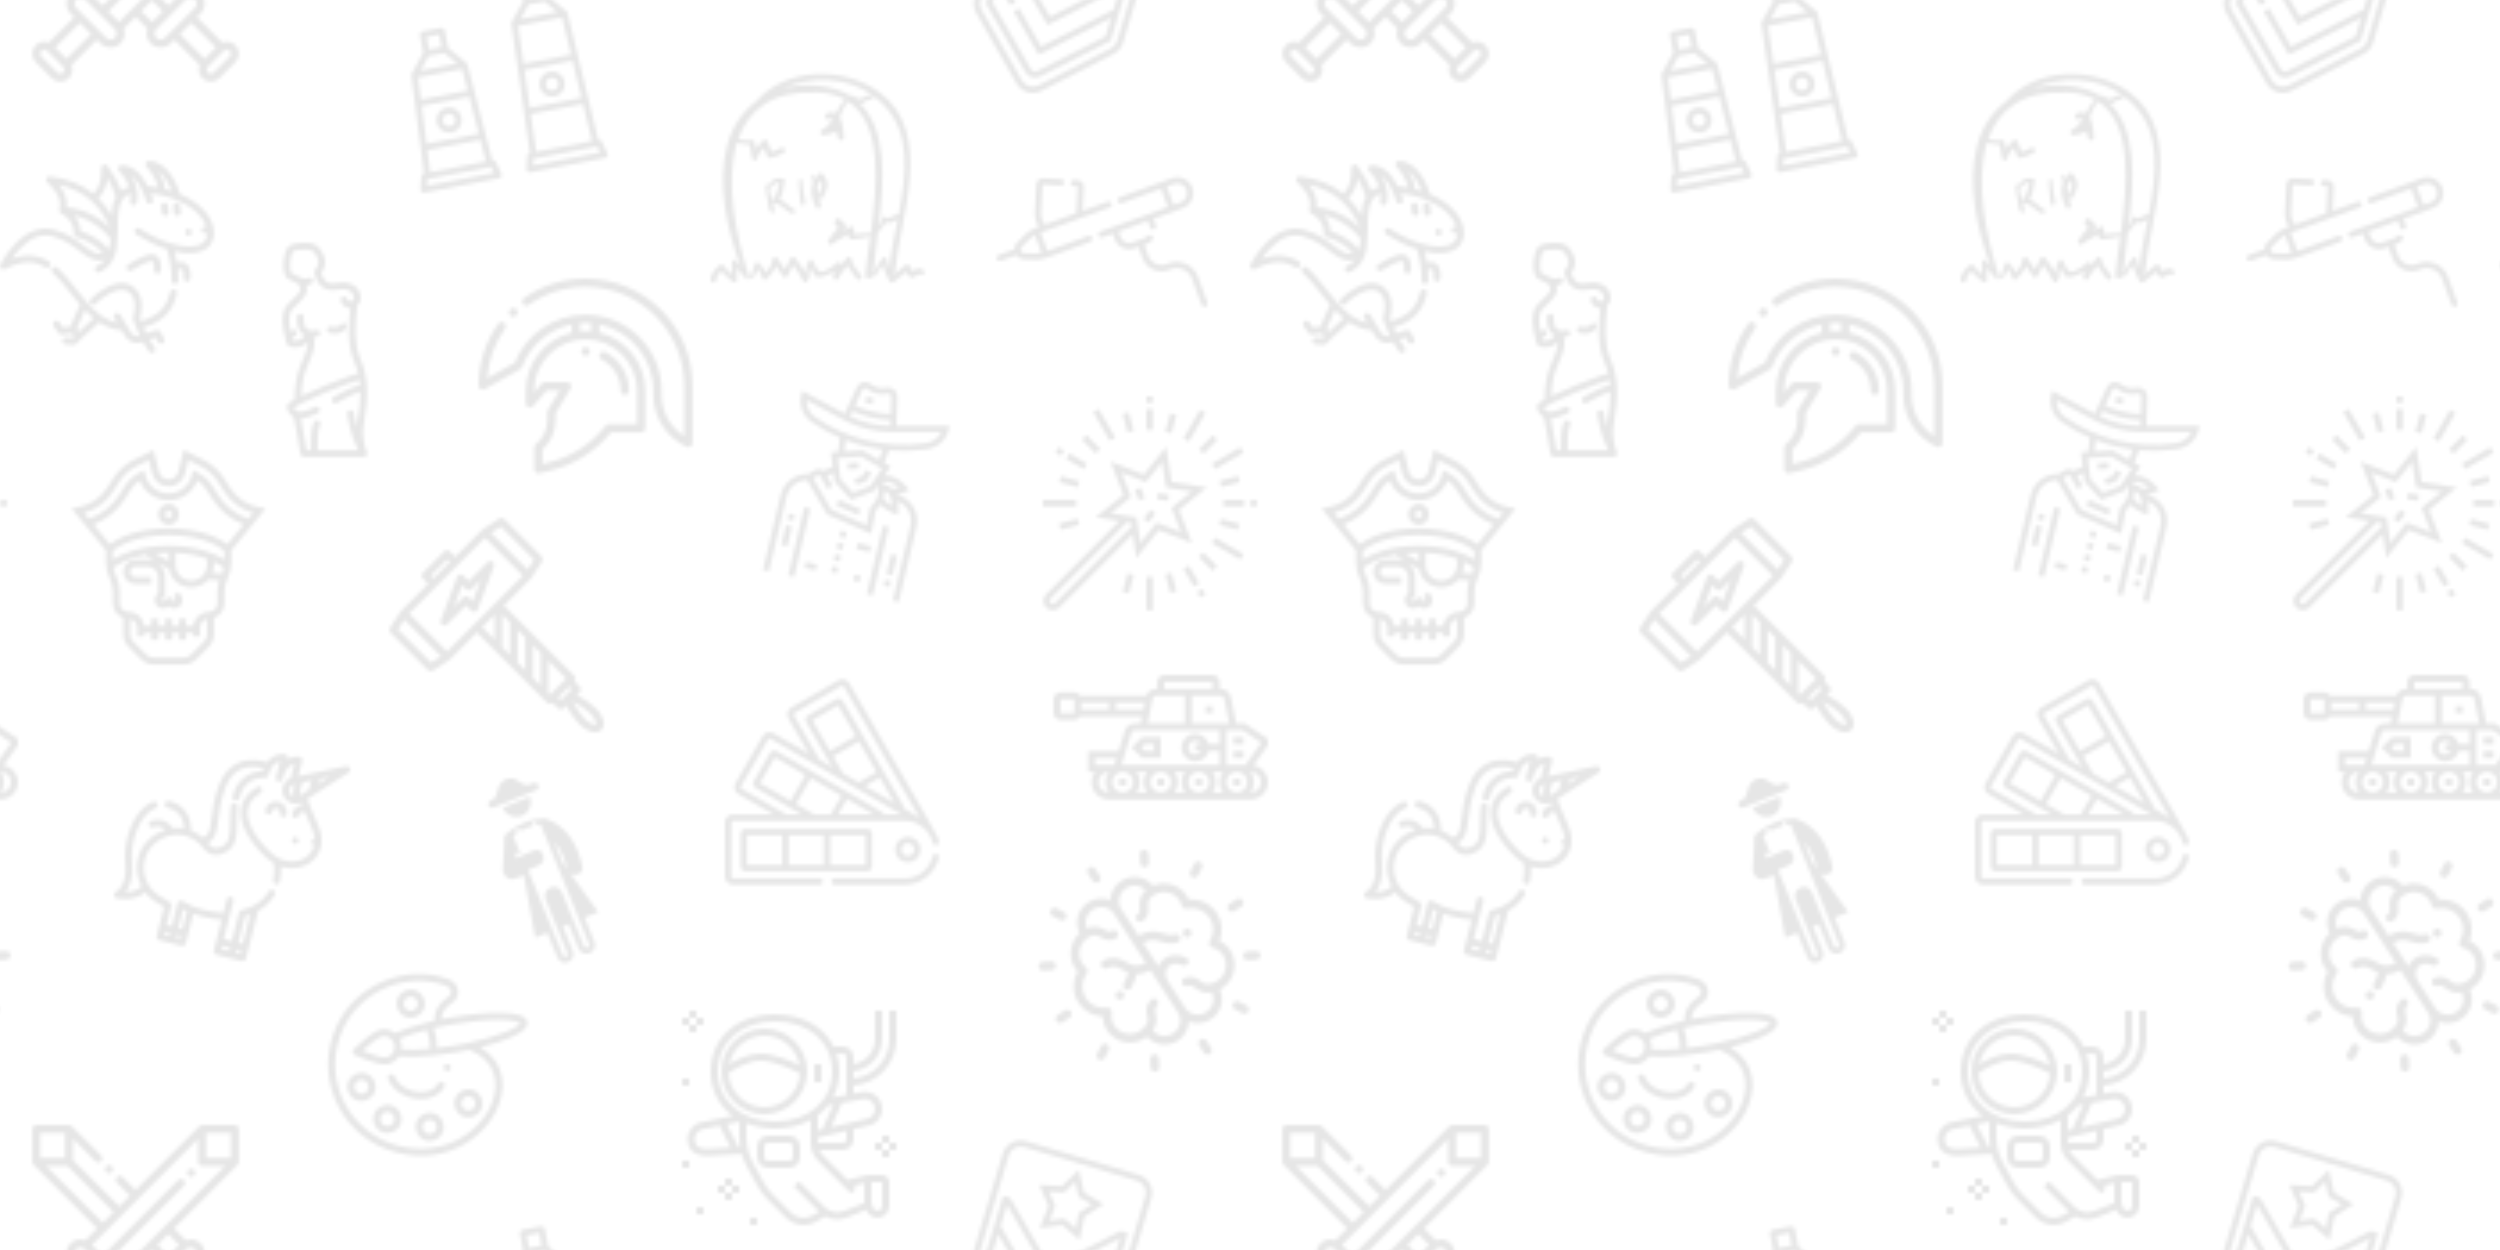 <svg xmlns="http://www.w3.org/2000/svg" xmlns:xlink="http://www.w3.org/1999/xlink" xmlns:fi="http://pattern.flaticon.com/" x="0" y="0" width="700" height="350" viewBox="0 0 700 350"><rect x="0px" y="0px" width="100%" height="100%" opacity="1" fill="#ffffff"/><defs><g transform="matrix(0.093 0.034 -0.034 0.093 101.918 265.515)" id="L1_1"><circle cx="337" cy="236" r="10"/><path d="M339.637,278.848c-5.459-0.811-10.548,2.964-11.357,8.427c-2.733,18.455-18.333,33.761-41.729,40.945    c-25.007,7.679-59.718,5.105-80.893-17.954c-3.736-4.068-10.062-4.336-14.129-0.602c-4.068,3.736-4.337,10.062-0.602,14.129    c12.258,13.349,28.907,22.447,48.147,26.31c6.794,1.364,13.842,2.041,20.936,2.041c10.958,0,22.024-1.615,32.412-4.805    c30.95-9.503,51.751-30.861,55.642-57.134C348.873,284.742,345.1,279.657,339.637,278.848z"/><path d="M478.626,190.411c-18.176-21.071-43.262-34.733-73.458-40.22c28.91-19.51,53.846-38.926,71.626-55.868    c27.109-25.831,36.199-43.983,28.609-57.122c-8.446-14.634-32.827-14.533-76.733,0.321    c-37.097,12.55-83.311,34.347-130.127,61.377c-8.087,4.668-16.098,9.448-23.936,14.265c-5.813-16.417-1.979-35.17,10.847-51.431    c9.607-12.18,11.752-27.65,5.599-40.375C284.603,8.021,270.447,0.036,253.162,0h-0.47c-61.006,0-120.677,24.071-168.02,67.779    C37.27,111.541,8.25,169.473,2.958,230.902c-6.367,73.98,17.281,144.314,66.586,198.045C117.978,481.729,186.643,512,257.932,512    c38.38,0,74.41-7.022,107.087-20.873c29.88-12.665,56.414-30.749,78.866-53.752c20.817-21.329,37.23-45.882,48.783-72.979    c10.994-25.784,17-53.108,17.372-79.017C510.581,247.701,499.718,214.862,478.626,190.411z M275.776,135.988    c10.584-6.675,21.607-13.326,32.766-19.768c43.286-24.992,86.39-45.577,121.373-57.964c38.51-13.635,54.277-12.745,57.953-10.985    c-0.318,2.327-3.208,12.68-28.479,35.952c-21.102,19.433-51.917,42.286-86.768,64.349c-11.017,6.977-22.483,13.911-34.078,20.607    c-15.985,9.226-31.958,17.853-47.635,25.752c-3.128-9.129-7.137-17.988-12.016-26.44c-4.729-8.191-10.214-15.881-16.345-22.996    C266.886,141.651,271.301,138.807,275.776,135.988z M272.79,202.802c-28.237,13.391-54.147,23.6-74.838,29.522    c-1.077-5.173-2.971-10.173-5.658-14.831c-2.547-4.415-5.742-8.362-9.435-11.766c15.49-14.949,37.292-32.269,62.964-49.988    c5.96,6.661,11.244,13.947,15.749,21.75C266.231,185.559,269.981,194.047,272.79,202.802z M490.042,285.092    C488.616,384.6,399.469,492,257.932,492c-65.702,0-128.995-27.91-173.651-76.574c-45.473-49.554-67.276-114.477-61.396-182.808    C32.984,115.38,136.075,20,252.692,20h0.449c9.567,0.02,16.823,3.688,19.906,10.065c2.835,5.862,1.603,13.07-3.297,19.282    c-18.023,22.85-22.543,50.953-12.36,74.648c-5.361,3.454-10.63,6.923-15.721,10.364c-0.024,0.016-0.048,0.032-0.071,0.048    c-31.799,21.457-58.651,42.8-76.517,60.761c-13.55-4.631-28.438-3.281-41.092,4.023c-20.776,12.001-48.056,67.926-53.313,79.015    c-1.408,2.968-1.267,6.439,0.375,9.284c1.643,2.845,4.578,4.702,7.852,4.968c5.527,0.448,21.222,1.58,38.691,1.58    c21.198,0,45.006-1.668,56.396-8.247c12.338-7.122,20.89-19.022,23.852-32.702c24.523-6.437,56.564-19.03,91.266-35.937    c19.443-9.463,39.439-20.112,59.435-31.652c10.143-5.858,20.171-11.897,29.917-17.988c0.059,0.003,0.116,0.012,0.175,0.014    C461.984,169.916,490.835,229.824,490.042,285.092z M178.942,244.37c-0.64,10.057-6.228,19.065-14.952,24.101    c-9.457,5.463-41.945,6.199-68.62,4.979c12.275-23.704,29.154-51.47,38.621-56.938c8.938-5.16,19.744-5.386,28.912-0.603    c5.039,2.624,9.211,6.627,12.067,11.578C177.941,232.637,179.314,238.475,178.942,244.37z"/><path d="M177.922,61.84c-22.056,0-40,17.944-40,40c0,22.056,17.944,40,40,40c22.056,0,40-17.944,40-40    C217.922,79.784,199.978,61.84,177.922,61.84z M177.922,121.84c-11.028,0-20-8.972-20-20c0-11.028,8.972-20,20-20s20,8.972,20,20    C197.922,112.868,188.95,121.84,177.922,121.84z"/><path d="M127.922,330.55c-22.056,0-40,17.944-40,40c0,22.056,17.944,40,40,40c22.056,0,40-17.944,40-40    C167.922,348.494,149.978,330.55,127.922,330.55z M127.922,390.55c-11.028,0-20-8.972-20-20s8.972-20,20-20s20,8.972,20,20    S138.95,390.55,127.922,390.55z"/><path d="M227.922,390.55c-22.056,0-40,17.944-40,40c0,22.056,17.944,40,40,40c22.056,0,40-17.944,40-40    C267.922,408.494,249.978,390.55,227.922,390.55z M227.922,450.55c-11.028,0-20-8.972-20-20s8.972-20,20-20s20,8.972,20,20    S238.95,450.55,227.922,450.55z"/><path d="M347.922,370.55c-22.056,0-40,17.944-40,40c0,22.056,17.944,40,40,40c22.056,0,40-17.944,40-40    C387.922,388.494,369.978,370.55,347.922,370.55z M347.922,430.55c-11.028,0-20-8.972-20-20s8.972-20,20-20s20,8.972,20,20    S358.95,430.55,347.922,430.55z"/><path d="M427.922,270.55c-22.056,0-40,17.944-40,40c0,22.056,17.944,40,40,40c22.056,0,40-17.944,40-40    C467.922,288.494,449.978,270.55,427.922,270.55z M427.922,330.55c-11.028,0-20-8.972-20-20s8.972-20,20-20s20,8.972,20,20    S438.95,330.55,427.922,330.55z"/></g><g transform="matrix(0.102 -0.066 0.066 0.102 278.866 259.807)" id="L1_2"><path d="M446,248.321c0-26.072-14.452-49.372-37.482-61.515c2.806-15.869-0.802-32.134-10.367-45.742    c-9.878-14.054-24.626-23.261-41.403-26.116c-1.097-11.41-5.863-22.12-13.874-30.875c-10.507-11.485-25.589-18.072-41.377-18.072    c-18.811,0-35.454,9.189-45.495,23.202c-10.041-14.013-26.684-23.202-45.495-23.202c-15.788,0-30.87,6.587-41.377,18.072    c-8.011,8.755-12.777,19.466-13.874,30.875c-16.777,2.855-31.525,12.062-41.403,26.115c-9.566,13.608-13.174,29.874-10.368,45.743    C80.452,198.949,66,222.249,66,248.321c0,22.885,11.137,43.724,29.717,56.745c-10.689,16.858-12.299,37.148-4.016,56.245    c10.154,23.409,32.925,38.534,58.011,38.534c1.953,0,3.917-0.09,5.888-0.268c1.553,10.392,6.173,20.256,13.399,28.21    c10.517,11.575,25.644,18.214,41.507,18.214c18.811,0,35.454-9.189,45.495-23.202c10.041,14.013,26.685,23.202,45.495,23.202    c15.86,0,30.988-6.638,41.504-18.212c7.228-7.955,11.849-17.818,13.401-28.212c1.969,0.178,3.932,0.268,5.882,0.268    c0.002,0,0.005,0,0.008,0c25.088-0.003,47.859-15.131,58.012-38.54c8.281-19.095,6.672-39.383-4.018-56.239    C434.864,292.045,446,271.207,446,248.321z M246.001,391.841H246c0,18.836-15.923,34.16-35.494,34.16    c-10.237,0-19.97-4.251-26.704-11.663c-5.023-5.53-7.985-12.264-8.642-19.413c18.032-7.159,22.689-19.38,26.186-28.582    c2.936-7.729,4.41-11.609,12.779-13.852c5.335-1.429,8.501-6.913,7.071-12.247c-1.429-5.335-6.915-8.503-12.247-7.071    c-18.255,4.892-22.904,17.13-26.3,26.066c-3.421,9.002-5.68,14.949-20.024,18.792c-0.012,0.004-0.023,0.008-0.035,0.011    c-0.011,0.003-0.022,0.004-0.033,0.007c-4.321,1.19-8.643,1.794-12.845,1.794c-17.113,0-32.682-10.399-39.662-26.493    c-6.679-15.396-3.758-31.97,7.813-44.334c2.178-2.328,3.116-5.554,2.525-8.687c-0.592-3.132-2.641-5.796-5.518-7.169    C97.063,284.656,86,267.474,86,248.321c0-20.663,12.865-38.922,32.775-46.518c5.007-1.91,7.618-7.427,5.921-12.51    c-4.154-12.443-2.144-25.83,5.517-36.728c8.039-11.435,20.837-18.19,35.122-18.546c17.009,0.04,20.764,6.829,25.951,16.216    c4.726,8.553,11.197,20.266,28.599,20.266c5.522,0,10-4.477,10-10c0-5.523-4.478-10-10-10c-5.153,0-6.502-1.628-11.094-9.938    c-5.084-9.201-12.437-22.492-33.338-25.783c1.035-6.332,3.906-12.26,8.432-17.206c6.729-7.354,16.432-11.572,26.621-11.572    c19.571,0,35.494,15.324,35.494,34.16v135.257c-23.479-2.283-29.346-13.017-36.536-26.214    c-7.037-12.916-15.794-28.99-42.115-31.774c-5.487-0.573-10.415,3.401-10.996,8.893s3.4,10.415,8.893,10.997    c15.883,1.68,20.169,9.546,26.655,21.453c2.348,4.31,4.853,8.893,8.041,13.316c-5.27,5.354-13.219,10.9-22.237,15.372    c-4.948,2.454-6.97,8.454-4.517,13.401c1.745,3.521,5.286,5.561,8.967,5.561c1.492,0,3.007-0.335,4.435-1.043    c11.205-5.556,20.836-12.35,27.754-19.435c7.566,4.829,17.649,8.383,31.657,9.526V391.841z M397.132,293.162    c-2.877,1.374-4.926,4.037-5.518,7.169c-0.591,3.133,0.348,6.359,2.525,8.687c11.569,12.363,14.49,28.935,7.814,44.33    c-6.98,16.095-22.55,26.496-39.666,26.497c0,0-0.003,0-0.005,0c-4.197,0-8.517-0.604-12.838-1.794    c-0.012-0.003-0.023-0.004-0.035-0.008c-0.012-0.003-0.022-0.007-0.033-0.01c-14.345-3.844-16.603-9.79-20.024-18.792    c-3.395-8.936-8.045-21.175-26.3-26.066c-5.331-1.431-10.817,1.736-12.247,7.071c-1.43,5.334,1.736,10.818,7.071,12.247    c8.369,2.243,9.843,6.123,12.779,13.852c3.497,9.202,8.154,21.423,26.185,28.582c-0.656,7.149-3.618,13.884-8.643,19.414    c-6.733,7.411-16.466,11.661-26.702,11.661c-19.571,0-35.494-15.324-35.494-34.16v-71.587c0.022-17.98,9.488-26.927,18.352-29.301    c11.005-2.953,22.534,2.785,29.361,14.609c2.761,4.783,8.874,6.421,13.66,3.66c4.783-2.761,6.422-8.877,3.66-13.66    c-11.311-19.592-32.147-29.207-51.858-23.928c-4.83,1.294-9.245,3.383-13.175,6.133v-64.503    c21.029,1.783,27.328,9.481,35.044,18.913c6.821,8.339,14.553,17.79,31.201,23.085c1.008,0.32,2.028,0.473,3.033,0.473    c4.238,0,8.174-2.717,9.526-6.972c1.674-5.263-1.235-10.887-6.499-12.561c-10.988-3.495-15.751-9.317-21.781-16.688    c-9.276-11.339-19.681-24.051-50.524-26.291v-73.061c0-18.836,15.923-34.16,35.494-34.16c10.189,0,19.893,4.218,26.621,11.572    c4.525,4.947,7.396,10.873,8.432,17.206c-20.903,3.291-28.256,16.582-33.339,25.783c-4.591,8.31-5.939,9.938-11.093,9.938    c-5.522,0-10,4.477-10,10c0,5.523,4.478,10,10,10c17.401,0,23.873-11.713,28.599-20.266c5.186-9.387,8.941-16.176,25.951-16.216    c14.285,0.355,27.083,7.111,35.122,18.547c7.659,10.898,9.67,24.284,5.515,36.726c-1.697,5.083,0.914,10.6,5.921,12.511    c19.91,7.597,32.775,25.856,32.775,46.518C426,267.475,414.938,284.656,397.132,293.162z"/><path d="M363.705,239.374h-0.127c-5.522,0-10,4.477-10,10c0,5.523,4.478,10,10,10h0.127c5.522,0,10-4.477,10-10    C373.705,243.852,369.228,239.374,363.705,239.374z"/><path d="M165.325,283.881c-1.082-5.416-6.359-8.927-11.766-7.845c-0.144,0.028-0.281,0.058-0.425,0.091    c-5.383,1.238-8.742,6.605-7.504,11.987c1.064,4.628,5.181,7.761,9.736,7.761c0.723,0,1.459-0.08,2.193-0.244    C162.93,294.513,166.403,289.27,165.325,283.881z"/><path d="M256,0c-5.522,0-10,4.477-10,10v20c0,5.523,4.478,10,10,10c5.522,0,10-4.477,10-10V10C266,4.477,261.522,0,256,0z"/><path d="M151.66,55.278l-10-17.32c-2.761-4.783-8.877-6.421-13.66-3.66c-4.783,2.761-6.422,8.877-3.66,13.66l10,17.32    c1.853,3.209,5.213,5.002,8.67,5.002c1.696,0,3.416-0.433,4.99-1.342C152.783,66.177,154.422,60.061,151.66,55.278z"/><path d="M65.279,134.34l-17.322-10c-4.784-2.762-10.9-1.122-13.66,3.661c-2.762,4.783-1.123,10.899,3.66,13.66l17.322,10    c1.575,0.909,3.294,1.341,4.99,1.341c3.456,0,6.818-1.794,8.67-5.002C71.701,143.217,70.062,137.101,65.279,134.34z"/><path d="M30,246.001H10c-5.522,0-10,4.477-10,10c0,5.523,4.478,10,10,10h20c5.522,0,10-4.477,10-10    C40,250.478,35.522,246.001,30,246.001z"/><path d="M68.939,364.002c-2.759-4.782-8.874-6.421-13.66-3.661l-17.322,10c-4.783,2.761-6.422,8.878-3.66,13.66    c1.852,3.208,5.213,5.002,8.67,5.002c1.696,0,3.415-0.433,4.99-1.341l17.322-10C70.062,374.901,71.701,368.785,68.939,364.002z"/><path d="M148,443.063c-4.785-2.763-10.899-1.123-13.66,3.66l-10,17.32c-2.762,4.783-1.123,10.899,3.66,13.66    c1.575,0.91,3.294,1.342,4.99,1.342c3.456,0,6.818-1.794,8.67-5.002l10-17.32C154.422,451.941,152.783,445.825,148,443.063z"/><path d="M256,472.002c-5.522,0-10,4.477-10,10v20c0,5.523,4.478,10,10,10c5.522,0,10-4.477,10-10v-20    C266,476.479,261.522,472.002,256,472.002z"/><path d="M387.662,464.044l-10-17.32c-2.762-4.783-8.876-6.421-13.66-3.66c-4.783,2.761-6.422,8.877-3.66,13.66l10,17.32    c1.853,3.208,5.213,5.002,8.67,5.002c1.696,0,3.416-0.433,4.99-1.342C388.785,474.943,390.424,468.827,387.662,464.044z"/><path d="M474.043,370.341l-17.32-10c-4.784-2.761-10.899-1.122-13.66,3.66c-2.762,4.783-1.123,10.899,3.66,13.66l17.32,10    c1.575,0.909,3.294,1.342,4.99,1.342c3.456,0,6.818-1.794,8.67-5.002C480.465,379.219,478.826,373.103,474.043,370.341z"/><path d="M502.002,246.001h-20c-5.522,0-10,4.477-10,10c0,5.523,4.478,10,10,10h20c5.522,0,10-4.477,10-10    S507.524,246.001,502.002,246.001z"/><path d="M477.702,128c-2.761-4.782-8.877-6.422-13.66-3.66l-17.32,10c-4.783,2.761-6.422,8.877-3.66,13.66    c1.853,3.209,5.213,5.002,8.67,5.002c1.696,0,3.416-0.433,4.99-1.342l17.32-10C478.825,138.899,480.464,132.782,477.702,128z"/><path d="M384.002,34.298c-4.785-2.763-10.9-1.123-13.66,3.66l-10,17.32c-2.762,4.783-1.123,10.899,3.66,13.66    c1.575,0.91,3.294,1.342,4.99,1.342c3.456,0,6.818-1.794,8.67-5.002l10-17.32C390.424,43.175,388.785,37.059,384.002,34.298z"/></g><g transform="matrix(0.113 0 0 0.113 9.032 315.032)" id="L1_3"><path d="m509.07 98.117c1.875-1.875 2.93-4.418 2.93-7.07v-81.047c0-5.523-4.477-10-10-10h-81.043c-2.652 0-5.195 1.055-7.07 2.93l-157.887 157.883-32.113-32.113c-3.902-3.906-10.234-3.906-14.141 0-3.906 3.902-3.906 10.234 0 14.141l32.113 32.113-26.379 26.383-114.434-114.434v-52.762l55.551 55.551c3.906 3.906 10.234 3.906 14.141 0 3.906-3.902 3.906-10.234 0-14.141l-72.621-72.621c-1.875-1.875-4.418-2.93-7.07-2.93h-81.047c-5.52 0-10 4.477-10 10v81.047c0 2.648 1.055 5.195 2.93 7.07l157.883 157.883-29.172 29.172c-3.793-1.379-7.836-2.098-11.996-2.098-9.371 0-18.184 3.648-24.812 10.277-6.629 6.625-10.277 15.438-10.277 24.812 0 9.371 3.648 18.184 10.277 24.812l9.059 9.055-62.676 62.676c-3.527-1.426-7.328-2.18-11.246-2.18-8.008 0-15.531 3.117-21.191 8.777-11.684 11.688-11.684 30.699 0 42.383l39.535 39.535c5.66 5.66 13.184 8.777 21.191 8.777 8.004 0 15.527-3.117 21.188-8.777 8.754-8.75 10.949-21.613 6.59-32.426l62.684-62.688 9.059 9.059c6.84 6.84 15.828 10.262 24.812 10.262 8.984 0 17.973-3.418 24.812-10.262 9.93-9.93 12.648-24.379 8.16-36.789l29.191-29.188 29.188 29.188c-4.484 12.41-1.77 26.859 8.16 36.793 6.844 6.84 15.828 10.258 24.812 10.258 8.988 0 17.973-3.418 24.816-10.258l9.055-9.059 62.688 62.684c-4.359 10.812-2.164 23.676 6.586 32.426 5.66 5.664 13.188 8.781 21.191 8.781 8.008 0 15.531-3.117 21.191-8.777l39.535-39.535c11.684-11.688 11.684-30.699 0-42.383-5.66-5.66-13.188-8.777-21.191-8.777-3.918 0-7.723.75-11.246 2.18l-62.676-62.676 9.059-9.059c6.629-6.625 10.277-15.438 10.277-24.812 0-9.371-3.648-18.184-10.277-24.812-6.629-6.625-15.441-10.277-24.812-10.277-4.16 0-8.203.723-11.996 2.098l-29.172-29.172zm-294.062 265.781-26.379-26.383 187.109-187.109c3.906-3.906 3.906-10.238 0-14.145-3.902-3.902-10.234-3.906-14.141 0l-187.113 187.113-26.379-26.379 262.852-262.852v56.902c0 5.523 4.477 10 10 10h56.902zm276.992-282.852h-61.043v-61.047h61.043zm-410.953-61.047v61.047h-61.047v-61.047zm-46.902 81.047h52.758l114.434 114.43-26.383 26.383zm42.41 388.035c-1.883 1.883-4.387 2.918-7.051 2.918-2.66 0-5.164-1.035-7.047-2.918l-39.535-39.535c-3.887-3.887-3.887-10.211 0-14.098 1.883-1.883 4.387-2.922 7.047-2.922 2.641 0 5.125 1.023 7 2.879l39.633 39.633c3.836 3.891 3.82 10.172-.047 14.043zm8.27-34.113-27.793-27.789 61-61.004 27.793 27.793zm119.684-51.945c-5.883 5.883-15.457 5.887-21.34 0l-74.191-74.191c-2.852-2.848-4.422-6.641-4.422-10.668 0-4.031 1.57-7.82 4.422-10.672 2.852-2.848 6.641-4.418 10.672-4.418 4.02 0 7.801 1.562 10.648 4.402l74.25 74.25c5.844 5.883 5.832 15.426-.039 21.297zm92.016-92.359 26.852 26.852-26.379 26.383-26.852-26.852zm192.559 124.785c3.887 3.887 3.887 10.211 0 14.098l-39.535 39.535c-1.883 1.883-4.387 2.918-7.051 2.918-2.66 0-5.164-1.035-7.047-2.922-3.871-3.867-3.883-10.152-.047-14.043l39.633-39.637c1.879-1.848 4.359-2.871 6.996-2.871 2.664 0 5.168 1.039 7.051 2.922zm-34.109-8.273-27.793 27.793-61.004-61 27.793-27.793zm-51.949-119.684c2.852 2.852 4.422 6.641 4.422 10.672s-1.57 7.82-4.422 10.668l-74.188 74.191c-5.887 5.883-15.457 5.887-21.344 0-5.871-5.871-5.883-15.418-.031-21.305l74.25-74.25c2.848-2.836 6.625-4.398 10.645-4.398 4.031.004 7.82 1.57 10.668 4.422zm-39.125-10.496-26.379 26.379-26.855-26.852 26.383-26.379zm0 0"/><path d="m393.973 108.031c-2.633 0-5.211 1.07-7.07 2.93-1.859 1.859-2.93 4.43-2.93 7.07 0 2.629 1.066 5.207 2.93 7.07 1.859 1.859 4.438 2.93 7.07 2.93 2.629 0 5.207-1.07 7.066-2.93 1.859-1.863 2.934-4.441 2.934-7.07 0-2.633-1.07-5.211-2.934-7.07-1.859-1.859-4.438-2.93-7.066-2.93zm0 0"/><path d="m190.27 119.23c2.641 0 5.211-1.07 7.07-2.93 1.871-1.871 2.93-4.441 2.93-7.07 0-2.629-1.059-5.211-2.93-7.07-1.859-1.871-4.43-2.93-7.07-2.93-2.629 0-5.207 1.059-7.066 2.93-1.859 1.859-2.934 4.43-2.934 7.07 0 2.629 1.07 5.211 2.934 7.07 1.859 1.859 4.438 2.93 7.066 2.93zm0 0"/></g><g transform="matrix(0.832 -0.339 0.339 0.832 116.892 228.29)" id="L1_4"><path d="M30.039,12.38c2.515,0,4.552-2.039,4.552-4.552h-9.104C25.488,10.342,27.527,12.38,30.039,12.38z" fill="#010002"/><path d="M36.714,16.087c-2.199-1.042-4.49-1.388-6.57-1.388c-4.153,0-7.452,1.385-7.452,1.385    s-3.074,7.086-4.335,9.377c-0.342,0.62-0.38,1.221-0.234,1.754c0.038,1.181,0.81,2.385,2.32,2.484    c1.087,0.072,2.174,0.11,3.261,0.126v0.035l-0.052,0.002l-4.061,19.309h4.086v8.307c0,1.438,1.054,2.604,2.532,2.604    c1.478,0,2.677-1.166,2.677-2.604v-8.307h1.944v8.256c0,1.438,1.198,2.604,2.679,2.604c1.478,0,2.676-1.165,2.676-2.604    l0.039-8.256h4.568l-3.535-14.51c0.508,0.775,1.426,1.229,2.291,1.229c0.935,0,1.803-0.527,2.017-1.748    C42.738,27.428,41.949,20.903,36.714,16.087z M34.481,23.751l-0.014,9.857c-0.004,2.769-0.008,4.945-0.008,5.012L34.37,57.429    c0,0.438-0.388,0.793-0.864,0.793c-0.478,0-0.865-0.355-0.865-0.793V39.222c0.002-0.312-0.059-1.203-0.758-1.922    c-0.496-0.51-1.189-0.791-1.956-0.791h-0.024h-0.01c-1.69,0.02-2.693,1.312-2.812,2.579l-0.008,0.084v0.083V57.48    c0,0.437-0.388,0.793-0.865,0.793c-0.531,0-0.72-0.429-0.72-0.793V39.993l0.027-10.163l0.002-1.022    c1.265-0.006,2.529-0.046,3.795-0.136c3.09-0.218,3.111-5.052,0-4.832c-2.012,0.143-4.022,0.171-6.033,0.107    c0.496-1.04,0.694-2.071,0.902-2.299v1.307h1.003v-5.777c0.414-0.109,0.892-0.221,1.414-0.319v-1.152h1.208v0.959    c0.727-0.095,1.51-0.156,2.337-0.156c0.686,0,1.348,0.049,1.993,0.132v-0.936h1.207v1.142c0.393,0.086,0.774,0.185,1.147,0.305    L34.481,23.751z M36.903,32.858c-0.014,0.082-0.021,0.162-0.027,0.24l-0.592-2.428c0.004-2.566,0.008-5.189,0.01-6.918    C37.43,26.512,37.471,29.612,36.903,32.858z" fill="#010002"/><path d="M22.844,6.7h14.393c0.661,0,1.195-0.536,1.195-1.196c0-0.662-0.534-1.197-1.195-1.197    c-0.277,0-0.635,0-1.084,0c-3.089,0-2.41-4.072-6.112-4.298c-3.702-0.227-4.298,4.159-6.451,4.298    c-0.646,0.042-0.967,0.059-1.107,0.061C22,4.523,21.647,4.97,21.647,5.504C21.647,6.165,22.183,6.7,22.844,6.7z" fill="#010002"/></g><g transform="matrix(0.114 0.029 -0.029 0.114 42.064 200.465)" id="L1_5"><path d="M491.802,3.309c-2.341-3.167-6.612-4.209-10.146-2.475L377.044,52.118V14.525c0-2.254-0.933-4.406-2.576-5.948    c-1.644-1.542-3.858-2.334-6.101-2.189c-1.107,0.072-11.106,0.923-21.286,8.796c-1.734,1.342-3.323,2.779-4.793,4.288v-1.958    c0-2.247-0.928-4.395-2.563-5.936c-1.637-1.54-3.84-2.341-6.079-2.202c-1.124,0.067-25.873,1.894-37.1,28.777    c-12.913-0.74-41.693-0.013-65.04,17.734c-18.074,13.739-28.879,34.528-32.116,61.791c-4.242,35.781-0.531,63.403,2.181,83.571    c3.715,27.638,4.484,39.139-8.158,48.654c-10.05-5.134-21.026-8.451-32.263-9.755c-8.476-35.592-32.297-55.098-67.658-55.098    c-4.503,0-8.153,3.651-8.153,8.153c0,4.503,3.651,8.153,8.153,8.153c16.808,0,29.949,5.379,39.058,15.988    c5.823,6.78,9.405,14.98,11.608,22.392c-8.841,0.579-17.562,2.509-25.926,5.695c-17.033-14.647-36.827-16.102-54.953-3.806    c-3.727,2.528-4.699,7.598-2.17,11.325c2.528,3.727,7.598,4.698,11.325,2.17c9.929-6.735,19.772-7.236,29.374-1.544    c-6.24,3.882-12.143,8.522-17.582,13.867c-17.344,17.046-27.604,38.922-28.891,61.596c-1.468,25.687,7.427,50.617,24.55,69.445    c-7.907,12.99-22.038,19.402-33.414,22.545c6.375-14.379,10.515-38.033-2.357-72.323C27.144,303.512,33.089,232.92,66.193,209.641    c3.683-2.591,4.569-7.676,1.979-11.359c-2.589-3.684-7.676-4.568-11.359-1.98c-19.322,13.589-32.349,39.423-36.678,72.743    c-3.759,28.929-0.5,60.852,8.716,85.394c18.719,49.869-3.98,70.698-4.885,71.502c-2.65,2.236-3.597,5.904-2.358,9.144    c1.21,3.164,4.244,5.242,7.614,5.242c0.08,0,0.162-0.001,0.244-0.003c1.855-0.055,42.644-1.621,62.582-30.596    c13.414,13.414,47.614,21.428,51.899,22.571v71.549c0,4.503,3.651,8.153,8.153,8.153h29.059h26.254    c4.503,0,8.153-3.651,8.153-8.153v-72.713c7.423,0.708,14.705,1.007,21.66,1.007c19.738,0,36.829-2.342,47.068-4.145v75.851    c0,4.503,3.651,8.153,8.153,8.153h62.683c4.503,0,8.153-3.651,8.153-8.153V386.544c14.039-13.389,23.726-29.165,28.814-46.95    c1.239-4.329-1.266-8.844-5.595-10.082c-4.327-1.238-8.843,1.266-10.081,5.595c-4.576,15.99-13.638,30.116-26.941,41.989    c-7.083,6.329-15.486,12.097-24.975,17.145c-2.661,1.415-4.326,4.184-4.326,7.199v70.173h-19.579v-93.351    c0-4.503-3.651-8.153-8.153-8.153c-4.503,0-8.153,3.651-8.153,8.153v33.14c-12.903,2.422-44.025,7.03-75.725,2.492    c-8.872-1.271-17.236-3.187-24.86-5.696c-4.277-1.408-8.886,0.918-10.294,5.195c-0.267,0.813-0.399,1.637-0.409,2.45v56.825    h-12.752v-46.8c0-3.898-2.768-7.253-6.593-8.002c-0.094-0.018-27.899-8.377-30.501-9.332c-10.054-3.686-19.316-9.421-27.13-16.846    c-16.842-15.978-25.739-38.473-24.411-61.72c2.192-38.59,36.699-72.514,75.362-74.077c2.331-0.097,4.709-0.09,7.056,0.02    c12.55,0.6,24.903,4.253,35.729,10.568c4.014,2.335,7.835,5.037,11.365,8.034c11.286,9.563,27.477,11.37,40.283,4.503    c0.812-0.434,2.758-1.633,2.758-1.633c33.58-20.608,26.217-50.538,18.42-82.225c-2.809-11.418-5.714-23.225-7.442-36.126    c-0.598-4.464-4.698-7.596-9.163-6.999c-4.463,0.598-7.597,4.701-6.999,9.163c1.845,13.776,4.993,26.57,7.77,37.858    c8.316,33.803,11.319,50.663-11.148,64.452c-0.254,0.158-1.457,0.894-1.893,1.135c-6.963,3.734-15.823,2.703-22.037-2.562    c-1.256-1.066-2.551-2.092-3.867-3.095c15.885-15.412,13.207-35.457,9.922-59.904c-2.74-20.381-6.149-45.746-2.149-79.478    c2.69-22.65,11.333-39.694,25.694-50.656c17.231-13.153,39.049-14.832,50.92-14.611c-0.325,2.22-0.591,4.489-0.747,6.841    c-5.906,1.637-14.833,4.917-23.733,11.244c-13.859,9.85-30.379,29.134-30.379,65.06c0,4.503,3.651,8.153,8.153,8.153    s8.153-3.651,8.153-8.153c0-54.596,44.904-61.372,46.782-61.63c4.069-0.521,7.117-3.985,7.117-8.087    c0-6.955,0.8-13.218,2.378-18.613c3.508-11.972,10.431-17.866,16.06-20.755v36.574c0,0.201,0.016,0.398,0.03,0.596    c-0.026,0.973-0.03,1.888-0.03,2.622c0,4.503,3.651,8.153,8.153,8.153c4.503,0,8.153-3.651,8.153-8.153    c0-0.984,0.008-1.937,0.05-2.979c0.499-17.048,5.236-29.366,14.078-36.613c1.461-1.197,2.925-2.156,4.319-2.923v34.946    c-7.202,5.154-12,13.083-13.126,22.062c-1.337,10.665,2.722,21.176,10.861,28.129c0.235,0.206,0.457,0.396,0.66,0.561    c5.771,4.747,12.809,7.076,19.856,7.076c7.262-0.001,14.527-2.485,20.416-7.335c1.235,1.799,2.469,3.579,3.701,5.349    c-11.178,3.522-18.968,14.339-18.174,26.541c0.28,4.314,3.867,7.624,8.128,7.624c0.178,0,0.358-0.005,0.538-0.017    c4.493-0.292,7.899-4.172,7.607-8.665c-0.349-5.357,3.723-10.005,9.083-10.36c1.348-0.091,2.706,0.119,3.981,0.586    c8.2,11.295,16.284,21.888,24.18,31.676c6.04,7.483,10.346,15.189,12.894,22.869c-0.773,0.233-1.535,0.584-2.264,1.088    c-2.879,1.992-4.142,5.706-3.142,9.052c1.013,3.391,4.258,5.793,7.799,5.793c0.121,0,0.237-0.025,0.358-0.03    c0.095,8.868-2.291,17.451-7.217,25.34c-13.123,21.004-40.077,30.964-67.074,24.781c-6.611-1.517-13.17-3.984-19.497-7.335    c-53.903-28.566-76.624-62.156-79.914-84.064c-2.512-16.726,3.973-32.967,19.276-48.269c3.184-3.184,3.184-8.346,0-11.53    s-8.347-3.184-11.53,0c-19.163,19.163-27.194,40.096-23.872,62.221c7.448,49.601,69.549,86.059,88.406,96.053    c6.045,3.202,12.292,5.724,18.628,7.55c3.825,9.273,8.036,22.983,8.539,39.218c0.137,4.415,3.759,7.901,8.145,7.901    c0.086,0,0.172-0.001,0.258-0.004c4.501-0.139,8.036-3.902,7.897-8.402c-0.424-13.674-3.133-25.762-6.272-35.425    c1.943,0.132,3.88,0.204,5.805,0.204c26.768-0.001,51.486-12.571,65.035-34.258c15.688-25.11,12.112-56.136-9.566-82.992    c-12.953-16.057-26.441-34.35-40.145-54.436l80.194-85.43C493.884,10.864,494.143,6.476,491.802,3.309z M336.484,406.256    c3.655-2.087,7.149-4.284,10.491-6.573v71.931h-10.491V406.256z M336.484,487.921h10.491v7.773h-10.491V487.921z M300.598,487.921    h19.579v7.773h-19.579V487.921z M189.31,426.751c3.236,0.801,6.553,1.518,9.947,2.142v43.776h-9.947V426.751z M189.31,488.975    h9.947v6.718h-9.947V488.975z M160.251,488.975h12.752v6.718h-12.752V488.975z M369.459,98.748    c-0.097-0.08-0.186-0.16-0.283-0.244c-0.029-0.026-0.059-0.051-0.088-0.076c-4.03-3.43-5.96-8.431-5.296-13.722    c0.674-5.37,3.84-9.813,8.687-12.189l0.5-0.245c-0.365,7.56,0.404,17.43,3.793,29.693    C374.153,101.579,371.62,100.525,369.459,98.748z M409.518,76.912l-17.556,18.703c-4.4-17.305-2.409-27.885-1.139-32.089    l19.608-9.613C408.867,60.938,408.063,69.052,409.518,76.912z M425.942,59.415c1.16-6.138,3.223-11.82,4.844-15.483l17.949-8.799    L425.942,59.415z"/><path d="M402.489,196.215c-5.489,4.864-1.91,14.245,5.414,14.245c4.059,0,7.612-3.115,8.09-7.154    C416.857,196.015,408.016,191.319,402.489,196.215z"/><path d="M372.612,146.789c-0.456-6.94-3.588-13.287-8.817-17.871c-5.23-4.585-11.932-6.856-18.871-6.403    c-14.326,0.94-25.216,13.362-24.275,27.688c0.283,4.311,3.868,7.62,8.128,7.62c0.179,0,0.361-0.005,0.542-0.017    c4.493-0.295,7.897-4.177,7.602-8.67c-0.352-5.355,3.718-9.997,9.071-10.348c2.593-0.172,5.099,0.679,7.052,2.393    c1.955,1.713,3.124,4.085,3.295,6.679c0.295,4.493,4.181,7.898,8.671,7.601C369.504,155.164,372.907,151.282,372.612,146.789z"/></g><g transform="matrix(0.104 0.031 -0.031 0.104 282.262 318.035)" id="L1_6"><path d="m352.062 0h-304.125c-26.434 0-47.938 21.504-47.938 47.938v254.973c0 13.035 5.406 25.676 14.832 34.676l152.062 145.148c8.953 8.555 20.707 13.266 33.105 13.266s24.152-4.711 33.098-13.258l152.07-145.156c9.426-9 14.832-21.641 14.832-34.676v-254.973c0-26.434-21.504-47.938-47.938-47.938zm31.938 302.91c0 8.684-3.602 17.105-9.879 23.098l-152.082 145.168c-11.902 11.391-32.168 11.398-44.086-.008l-152.074-145.16c-6.277-5.992-9.879-14.414-9.879-23.098v-254.973c0-17.609 14.328-31.938 31.938-31.938h304.125c17.609 0 31.938 14.328 31.938 31.938zm0 0"/><path d="m200 292.977-148.816-140.977h-19.184v155.441l148.695 140.863c5.234 4.961 12.09 7.695 19.305 7.695s14.07-2.734 19.305-7.695l148.695-140.863v-155.441h-19.184zm152-64.41-152 144.402-82.496-78.367-11.016 11.59 93.512 88.84 152-144.398v49.934l-143.695 136.129c-4.496 4.266-12.113 4.266-16.609 0l-143.695-136.137v-49.934l45.441 43.168 11.016-11.594-56.457-53.633v-57.543l152 144 152-144zm0 0"/><path d="m146.32 204.945 53.68-24.344 53.68 24.344-5.422-61.09 38.184-45.664-56.48-13.352-29.961-53.121-29.969 53.129-56.48 13.352 38.184 45.664zm-3.871-97.137 38.086-9.008 19.465-34.52 19.473 34.512 38.086 9.008-25.816 30.863 3.578 40.383-35.32-16.008-35.32 16.016 3.578-40.383zm0 0"/></g><g transform="matrix(0.117 0 0 0.117 203 189)" id="L1_7"><path d="M437.63,387.238c-16.812,0-30.489,13.677-30.489,30.489c0,16.812,13.677,30.49,30.489,30.49s30.49-13.678,30.49-30.49    C468.119,400.915,454.441,387.238,437.63,387.238z M437.631,433.155c-8.507,0-15.428-6.922-15.428-15.429    c0-8.507,6.922-15.428,15.428-15.428c8.507,0,15.429,6.921,15.429,15.428C453.06,426.235,446.138,433.155,437.631,433.155z"/><path d="M340.326,368.435c-9.484,0-276.272,0-291.34,0c-6.369,0-11.549,5.181-11.549,11.549v78.206    c0,6.369,5.181,11.549,11.549,11.549c9.266,0,275.303,0,290.838,0c6.512,0,11.812-5.298,11.812-11.812v-78.184    C351.635,373.508,346.562,368.435,340.326,368.435z M137.109,454.678H52.497v-71.183h84.612V454.678z M152.171,454.679v-71.183    h84.612v71.183H152.171z M336.574,454.678h-84.612v-71.183h84.612V454.678z"/><path d="M511.789,398.434c-3.986-16.961,9.792,9.805-214.574-378.806c-5.2-9.008-16.699-12.091-25.707-6.888L158.671,77.884    c-9.099,5.252-12.212,16.869-6.958,25.968l48.629,84.228c-28.334-16.359-56.42-32.574-84.408-48.732c0,0,0,0-0.001-0.001    c-8.985-5.187-20.519-2.096-25.706,6.89c-0.659,1.142-61.663,106.802-65.147,112.837c-5.182,8.977-2.238,20.66,6.959,25.967    l84.221,48.625h-97.44C8.442,333.665,0,342.108,0,352.485v130.293c0,10.482,8.527,19.011,19.01,19.011h207.852    c4.159,0,7.53-3.371,7.53-7.53s-3.372-7.531-7.53-7.531H19.01c-2.178,0-3.949-1.772-3.949-3.95V352.485    c0-2.072,1.686-3.758,3.758-3.758c3.748,0,409.087,0,411.159,0c9.711,0,19.724,2.075,29.1,6.447    c23.095,14.501,23.58,17.194,31.337,29.202c2.958,5.396,5.245,11.258,6.713,17.504c0.951,4.049,5.012,6.559,9.053,5.608    C510.23,406.536,512.741,402.483,511.789,398.434z M213.475,333.665l-43.549-25.142c4.465-7.732,31.103-53.87,35.592-61.647    l73.276,42.306l-25.682,44.483H213.475z M156.885,300.994l-73.277-42.307L119.2,197.04l73.276,42.306L156.885,300.994z     M270.64,333.665l21.301-36.893l63.901,36.893H270.64z M380.006,333.665c-2.406-6.298,14.37,4.856-256.318-151.424    c-5.514-3.183-12.593-1.288-15.777,4.228l-39.103,67.728c-3.184,5.515-1.287,12.593,4.228,15.778    c3.065,1.77,102.014,58.897,110.317,63.691H146.38L39.567,271.997c-1.898-1.094-2.514-3.54-1.445-5.392    c0.206-0.356,64.926-112.455,65.147-112.838c1.037-1.794,3.339-2.41,5.134-1.377c22.566,13.027,239.642,138.356,313.971,181.275    H380.006z M320.475,159l42.306,73.276l-42.804,24.713c-11.709-6.722-24.219-13.909-37.599-21.606l-23.55-40.791    C267.77,189.429,311.533,164.163,320.475,159z M251.298,181.549l-42.306-73.275l61.646-35.593l42.307,73.277    C304.003,151.12,260.24,176.387,251.298,181.549z M370.371,245.423l34.975,60.58c-18.903-10.895-41.955-24.101-70.143-40.275    L370.371,245.423z M428.376,319.332c0.001-2.272-0.574-4.557-1.772-6.632c-5.053-8.752-139.723-242.008-144.679-250.591    c-3.184-5.515-10.261-7.412-15.778-4.228l-67.729,39.103c-5.527,3.192-7.419,10.248-4.227,15.776    c3.299,5.714,58.74,101.742,62.137,107.625c-11.188-6.446-20.426-11.775-29.903-17.246l-61.67-106.819    c-1.091-1.89-0.444-4.302,1.446-5.394l112.837-65.146c1.805-1.042,4.101-0.415,5.134,1.376    c6.865,11.89,172.784,299.273,181.286,313.996C449.795,332.107,453.938,334.213,428.376,319.332z"/><path d="M506.191,427.966c-4.047-0.953-8.102,1.559-9.053,5.608c-7.354,31.296-34.971,53.152-67.16,53.152H262.003    c-4.16,0-7.53,3.371-7.53,7.53s3.371,7.53,7.53,7.53h167.975c39.215,0,72.86-26.633,81.82-64.768    C512.75,432.972,510.239,428.918,506.191,427.966z"/></g><g transform="matrix(0.107 -0.039 0.039 0.107 271.769 52.495)" id="L1_8"><path d="M305.119,148.139h-66.1c23.905-57.224,24.44-55.124,24.44-60.553c0-6.125-3.63-11.632-9.249-14.025l-9.644-4.107    c-3.864-1.633-8.336,0.162-9.979,4.026c-1.643,3.864,0.152,8.326,4.016,9.979l9.654,4.107l-25.779,60.574h-82.255    c-1.41-4.29-2.15-8.853-2.15-13.539c0-5.77,1.156-11.409,3.418-16.743l27.29-64.113l41.833,17.798    c3.864,1.643,8.326-0.152,9.979-4.016c1.643-3.874-0.162-8.336-4.026-9.979l-41.833-17.808    c-7.727-3.264-16.667,0.307-19.948,8.042l-27.29,64.123c-3.073,7.231-4.635,14.857-4.635,22.696c0,4.635,0.537,9.168,1.582,13.539    h-6.49c-23.481,0-35.097,8.788-59.113,19.542c-2.909,1.454-7.544,6.084-9.747,11.956H7.606c-4.198,0-7.606,3.407-7.606,7.606    s3.407,7.606,7.606,7.606h40.757c1.925,7.255,7.624,13.407,11.755,15.06c27.213,10.997,36.965,16.429,55.827,16.429h115.488    c4.198,0,7.606-3.407,7.606-7.606c0-4.198-3.407-7.606-7.606-7.606H123.946v-47.775c26.486,0,154.792,0,181.173,0    c4.209,0,7.606-3.397,7.606-7.606C312.725,151.546,309.328,148.139,305.119,148.139z M108.734,210.699    c-11.144-1.273-15.531-3.807-42.137-14.572c-5.112-3.809-5.072-11.155-0.497-15.039c25.955-12.212,30.891-15.318,42.634-17.052    V210.699z"/><path d="M500.53,159.629c-7.403-7.403-17.21-11.49-27.625-11.49c-17.049,0-118.81,0-137.363,0c-4.198,0-7.606,3.407-7.606,7.606    c0,4.209,3.407,7.606,7.606,7.606h103.349v47.775c-17.189,0-158.939,0-177.035,0c-4.209,0-7.606,3.407-7.606,7.606    c0,4.198,3.397,7.606,7.606,7.606h27.706v14.755c0,20.688,16.824,37.523,37.523,37.523h10.658v29.552    c0,27.026,21.986,49.013,49.013,49.013h7.271c22.463,0,40.737,18.274,40.737,40.737v67.946c0,4.198,3.397,7.606,7.606,7.606    c4.198,0,7.606-3.407,7.606-7.606v-67.946c0-30.85-25.1-55.949-55.949-55.949h-7.271c-18.64,0-33.801-15.161-33.801-33.801    v-29.552c3.638-0.277,12.002,1.254,22.382-3.894c3.762-1.866,5.294-6.43,3.428-10.192s-6.43-5.304-10.192-3.438    c-6.378,3.168-8.483,2.312-41.488,2.312c-12.311,0-22.311-10.009-22.311-22.311v-14.755h76.211    c-0.028,15.026,0.073,15.127-0.101,16.875c-0.41,4.445,3.088,8.306,7.586,8.306c3.884,0,7.2-2.961,7.565-6.906    c0.101-1.166,0.162-2.353,0.162-3.519v-14.755c22.403,0,53.341,0,76.708,0c21.56,0,39.094-17.544,39.094-39.094    C512,176.828,507.923,167.012,500.53,159.629z M472.906,211.126h-18.802v-47.775h18.802c13.092,0,23.883,10.729,23.883,23.893    C496.788,200.407,486.079,211.126,472.906,211.126z"/></g><g transform="matrix(0.104 -0.02 0.02 0.104 107.851 1.751)" id="L1_11"><path d="M209.576,459.596c-0.932-3.735-4.281-6.354-8.133-6.354h-0.507l-16.295-260.717c-0.008-0.129-0.029-0.253-0.043-0.38     c-0.01-0.094-0.018-0.187-0.032-0.28c-0.048-0.338-0.113-0.67-0.199-0.992c-0.018-0.069-0.044-0.136-0.064-0.204     c-0.08-0.269-0.172-0.531-0.277-0.787c-0.04-0.099-0.08-0.196-0.124-0.294c-0.136-0.301-0.285-0.594-0.454-0.874     c-0.045-0.075-0.097-0.145-0.145-0.218c-0.146-0.226-0.302-0.443-0.469-0.653c-0.043-0.055-0.077-0.115-0.121-0.169     l-40.027-48.032V92.328c0-4.642-3.752-8.393-8.393-8.393H83.932c-4.642,0-8.393,3.752-8.393,8.393v47.319l-40.022,48.026     c-0.037,0.044-0.063,0.094-0.099,0.138c-0.186,0.232-0.36,0.474-0.521,0.726c-0.035,0.054-0.074,0.106-0.107,0.162     c-0.175,0.288-0.328,0.59-0.468,0.9c-0.041,0.09-0.077,0.181-0.114,0.272c-0.105,0.258-0.198,0.521-0.278,0.791     c-0.021,0.072-0.048,0.143-0.068,0.216c-0.084,0.314-0.146,0.636-0.193,0.963c-0.017,0.118-0.027,0.236-0.04,0.355     c-0.011,0.11-0.03,0.218-0.037,0.329L17.289,453.242h-0.502c-3.853,0-7.21,2.619-8.142,6.354L0.252,493.17     c-0.63,2.51-0.067,5.17,1.528,7.202c1.586,2.04,4.029,3.232,6.614,3.232h201.443c2.577,0,5.019-1.192,6.614-3.232     c1.586-2.031,2.157-4.692,1.519-7.202L209.576,459.596z M172.047,260.193H46.179l3.672-58.754h118.524L172.047,260.193z      M45.13,276.98h127.966l6.295,100.721H38.835L45.13,276.98z M125.9,100.722v33.57H92.326v-33.57H125.9z M87.864,151.082h42.495     l27.98,33.57H59.884L87.864,151.082z M37.785,394.488H180.44l3.672,58.754H34.113L37.785,394.488z M19.146,486.816l4.197-16.787     h1.84h167.869h1.828l4.197,16.787H19.146z"/><path d="M503.347,493.17l-8.393-33.574c-0.932-3.735-4.281-6.354-8.133-6.354h-0.393l-16.406-344.526     c-0.007-0.151-0.028-0.298-0.043-0.446c-0.011-0.105-0.016-0.211-0.03-0.316c-0.046-0.334-0.113-0.661-0.197-0.981     c-0.022-0.084-0.05-0.166-0.074-0.249c-0.081-0.274-0.175-0.541-0.282-0.802c-0.03-0.074-0.058-0.148-0.09-0.221     c-0.141-0.317-0.3-0.624-0.478-0.919c-0.038-0.063-0.081-0.124-0.121-0.186c-0.161-0.252-0.336-0.495-0.522-0.728     c-0.034-0.042-0.059-0.089-0.094-0.131l-40.027-48.032V8.394c0-4.642-3.752-8.393-8.393-8.393H369.31     c-4.642,0-8.393,3.752-8.393,8.393v47.319l-40.022,48.026c-0.024,0.028-0.041,0.06-0.064,0.089     c-0.21,0.259-0.405,0.53-0.584,0.814c-0.025,0.04-0.053,0.079-0.077,0.119c-0.189,0.31-0.356,0.634-0.504,0.97     c-0.02,0.044-0.036,0.09-0.055,0.135c-0.127,0.303-0.237,0.615-0.329,0.936c-0.013,0.044-0.028,0.088-0.04,0.132     c-0.094,0.35-0.167,0.708-0.216,1.075c-0.005,0.036-0.006,0.073-0.011,0.109c-0.024,0.199-0.049,0.397-0.059,0.6L302.55,453.242     h-0.386c-3.853,0-7.21,2.619-8.142,6.354l-8.393,33.574c-0.63,2.51-0.067,5.17,1.528,7.202c1.586,2.04,4.029,3.232,6.614,3.232     h201.443c2.577,0,5.019-1.192,6.614-3.232C503.414,498.34,503.985,495.679,503.347,493.17z M458.432,218.226H330.546     l4.794-100.721h118.297L458.432,218.226z M329.747,235.013h129.484l4.794,100.721H324.953L329.747,235.013z M411.277,16.787     v33.57h-33.574v-33.57H411.277z M373.241,67.148h42.495l27.98,33.57h-98.455L373.241,67.148z M324.154,352.521h140.671     l4.794,100.721H319.359L324.154,352.521z M304.523,486.816l4.197-16.787h1.835h167.869h1.833l4.197,16.787H304.523z"/><path d="M109.114,293.767c-18.516,0-33.574,15.058-33.574,33.574s15.058,33.574,33.574,33.574s33.574-15.058,33.574-33.574     S127.63,293.767,109.114,293.767z M109.114,344.127c-9.258,0-16.787-7.529-16.787-16.787s7.529-16.787,16.787-16.787     c9.258,0,16.787,7.529,16.787,16.787S118.372,344.127,109.114,344.127z"/><path d="M394.491,251.799c-18.516,0-33.574,15.058-33.574,33.574c0,18.516,15.058,33.574,33.574,33.574     c18.516,0,33.574-15.058,33.574-33.574C428.064,266.857,413.007,251.799,394.491,251.799z M394.491,302.16     c-9.258,0-16.787-7.529-16.787-16.787c0-9.258,7.529-16.787,16.787-16.787c9.258,0,16.787,7.529,16.787,16.787     C411.278,294.631,403.749,302.16,394.491,302.16z"/></g><g transform="matrix(0.117 0 0 0.117 292 111)" id="L1_12"><rect x="248px" y="0px" width="15px" height="15px"/><rect x="248px" y="30px" width="15px" height="50px"/><rect x="140px" y="28px" width="15px" height="79px" transform="matrix(0.866 -0.5 0.5 0.866 -14.641 83.237)"/><rect x="74px" y="130px" width="15px" height="49px" transform="matrix(0.5 -0.866 0.866 0.5 -93.699 148.7)"/><rect x="33px" y="124px" width="15px" height="15px" transform="matrix(0.5 -0.866 0.866 0.5 -93.699 101.195)"/><rect x="0px" y="248px" width="80px" height="15px"/><rect x="248px" y="432px" width="15px" height="80px"/><rect x="348px" y="405px" width="15px" height="49px" transform="matrix(0.866 -0.5 0.5 0.866 -167.272 235.871)"/><rect x="372px" y="463px" width="15px" height="15px" transform="matrix(0.866 -0.5 0.5 0.866 -184.666 253.254)"/><rect x="435px" y="324px" width="15px" height="79px" transform="matrix(0.5 -0.866 0.866 0.5 -93.706 565.707)"/><rect x="497px" y="248px" width="15px" height="15px"/><rect x="432px" y="248px" width="50px" height="15px"/><rect x="403px" y="140px" width="79px" height="15px" transform="matrix(0.866 -0.5 0.5 0.866 -14.641 241.369)"/><rect x="323px" y="61px" width="79px" height="15px" transform="matrix(0.5 -0.866 0.866 0.5 122.299 349.691)"/><rect x="197px" y="39px" width="15px" height="46px" transform="matrix(0.966 -0.259 0.259 0.966 -9.399 55.112)"/><rect x="108px" y="91px" width="15px" height="47px" transform="matrix(0.707 -0.707 0.707 0.707 -47.194 115.345)"/><rect x="56px" y="180px" width="15px" height="46px" transform="matrix(0.259 -0.966 0.966 0.259 -149.06 212.994)"/><rect x="40px" y="298px" width="46px" height="15px" transform="matrix(0.966 -0.259 0.259 0.966 -77.103 27.07)"/><rect x="181px" y="439px" width="46px" height="15px" transform="matrix(0.259 -0.966 0.966 0.259 -279.861 528.778)"/><rect x="299px" y="423px" width="15px" height="46px" transform="matrix(0.966 -0.259 0.259 0.966 -105.149 94.772)"/><rect x="388px" y="371px" width="15px" height="47px" transform="matrix(0.707 -0.707 0.707 0.707 -163.473 396.071)"/><rect x="440px" y="282px" width="15px" height="46px" transform="matrix(0.259 -0.966 0.966 0.259 35.93 659.567)"/><rect x="424px" y="196px" width="46px" height="15px" transform="matrix(0.966 -0.259 0.259 0.966 -37.444 122.811)"/><rect x="372px" y="107px" width="47px" height="15px" transform="matrix(0.707 -0.707 0.707 0.707 35.033 313.846)"/><rect x="283px" y="55px" width="46px" height="15px" transform="matrix(0.259 -0.966 0.966 0.259 166.722 343.785)"/><path d="M392.37,217.897l-84.291-13.04l-13.04-84.292l-53.438,66.479l-79.518-30.853l30.853,79.518l-66.479,53.438l56.735,8.777    L7.785,473.331c-8.772,8.773-8.772,23.047,0,31.82c4.386,4.386,10.148,6.58,15.91,6.58s11.524-2.193,15.91-6.58l175.407-175.407    l8.777,56.735L277.227,320l79.518,30.853l-30.853-79.518L392.37,217.897z M28.999,494.544c-2.924,2.924-7.682,2.924-10.606,0    s-2.924-7.683,0-10.607l183.172-183.171l9.185,1.421l1.421,9.185L28.999,494.544z M330.455,324.563l-58.039-22.519l-39.004,48.522    l-9.518-61.523l-61.523-9.518l48.522-39.004l-22.519-58.04L246.413,205l39.004-48.522l9.518,61.523l61.523,9.518l-48.522,39.004    L330.455,324.563z"/><rect x="225px" y="220px" width="15px" height="27px" transform="matrix(0.932 -0.362 0.362 0.932 -69.173 100.105)"/><rect x="242px" y="278px" width="27px" height="15px" transform="matrix(0.626 -0.779 0.779 0.626 -127.019 306.709)"/><rect x="281px" y="225px" width="14px" height="27px" transform="matrix(0.153 -0.988 0.988 0.153 7.703 488.651)"/></g><g transform="matrix(0.117 0 0 0.117 134 78)" id="L1_13"><path d="m82.789 91.32c2.543 0 5.09-.965 7.039-2.898l.691-.684c3.934-3.871 3.988-10.203.113-14.141-3.871-3.938-10.203-3.988-14.141-.117l-.746.738c-3.922 3.891-3.949 10.223-.059 14.145 1.957 1.969 4.527 2.957 7.102 2.957zm0 0"/><path d="m437.02 74.98c-48.352-48.352-112.641-74.98-181.02-74.98-53.188 0-104.191 16.16-147.496 46.734-4.512 3.188-5.586 9.426-2.398 13.938 3.184 4.512 9.422 5.586 13.934 2.402 39.91-28.18 86.926-43.074 135.961-43.074 130.129 0 236 105.867 236 236v120.797c-33.16-21.191-53.867-58.227-53.867-98.246v-9.988c0-100.43-81.703-182.133-182.133-182.133-37.797 0-74.051 11.473-104.836 33.18-29.09 20.512-51.293 48.629-64.391 81.492l-66.137 37.395c3.129-42.855 17.746-83.645 42.738-118.879 3.195-4.504 2.133-10.746-2.371-13.941-4.504-3.195-10.746-2.137-13.941 2.371-30.789 43.398-47.062 94.562-47.062 147.953 0 3.559 1.891 6.848 4.961 8.637 3.07 1.793 6.863 1.816 9.961.066l84.805-47.957c2.043-1.152 3.617-2.988 4.441-5.188 19.641-52.289 65.141-90.305 118.547-101.633v19.504c-62.879 15.043-109.766 71.711-109.766 139.133v30.27c0 4.164 2.582 7.895 6.48 9.359 3.895 1.469 8.297.363 11.039-2.77l33.062-37.734h30.516l-28.281 46.953c-.938 1.559-1.434 3.34-1.434 5.16v19.094c0 22.516-10.02 43.574-27.484 57.777-2.336 1.898-3.691 4.75-3.691 7.758v51.723c0 3.059 1.398 5.945 3.797 7.844 1.781 1.41 3.973 2.156 6.203 2.156.77 0 1.539-.086 2.301-.266l24.895-5.879c57.398-13.555 109.223-46.047 146.453-91.719h72.246c5.52 0 10-4.477 10-10v-89.727c0-67.422-46.891-124.09-109.77-139.133v-19.559c73.492 15.395 128.852 80.695 128.852 158.691v9.988c0 53.25 31.285 101.984 79.703 124.152 1.328.605 2.746.906 4.164.906 1.887 0 3.766-.531 5.402-1.582 2.863-1.84 4.598-5.012 4.598-8.418v-137.609c0-68.379-26.629-132.668-74.98-181.02zm-57.969 193.582v79.727h-67.051c-3.07 0-5.973 1.41-7.867 3.824-34.637 44.133-83.781 75.535-138.379 88.426l-12.594 2.977v-34.488c19.871-17.906 31.176-43.199 31.176-70.133v-16.316l35.973-59.73c1.863-3.09 1.914-6.941.141-10.082-1.773-3.137-5.098-5.078-8.707-5.078h-52.742c-2.883 0-5.621 1.242-7.52 3.41l-18.531 21.145v-3.68c0-67.852 55.199-123.051 123.051-123.051s123.051 55.199 123.051 123.051zm-109.766-142.43c-4.375-.402-8.805-.621-13.285-.621s-8.906.219-13.285.621v-19.148c4.395-.363 8.824-.555 13.285-.555 4.473 0 8.902.188 13.285.547zm0 0"/><path d="m246 174.551c0 5.523 4.477 10 10 10h.406.031c5.508 0 9.98-4.453 10-9.965.02-5.523-4.445-10.016-9.965-10.035h-.473c-5.523 0-10 4.477-10 10zm0 0"/><path d="m294.383 193.809c28.145 14.484 45.629 43.129 45.629 74.754 0 5.523 4.477 10 10 10 5.52 0 10-4.477 10-10 0-39.152-21.641-74.609-56.477-92.535-4.91-2.527-10.938-.598-13.469 4.312-2.523 4.914-.594 10.941 4.316 13.469zm0 0"/></g><g transform="matrix(0.117 0 0 0.117 61 68)" id="L1_14"><path d="M356.612,507.307c0.128-0.281,0.237-0.57,0.331-0.864c0.024-0.074,0.042-0.149,0.063-0.224   c0.064-0.22,0.119-0.443,0.163-0.668c0.019-0.094,0.036-0.188,0.051-0.283c0.038-0.236,0.065-0.473,0.082-0.711   c0.004-0.065,0.013-0.129,0.016-0.194c0.014-0.309,0.011-0.619-0.01-0.93c-0.003-0.038-0.009-0.077-0.013-0.115   c-0.023-0.269-0.06-0.538-0.111-0.806c-0.014-0.076-0.031-0.151-0.048-0.227c-0.053-0.24-0.117-0.478-0.193-0.714   c-0.022-0.07-0.042-0.139-0.066-0.208c-0.106-0.304-0.226-0.604-0.372-0.899c-0.287-0.595-14.057-29.596-7.303-67.044   c6.207-34.419,8.801-62.159,7.615-86.695c0.01-0.34-0.01-0.685-0.045-1.031c-1.322-25.026-6.616-46.739-16.09-68.844   c-15.623-36.454-11.149-83.967-8.189-115.407c0.29-3.08,0.565-6.002,0.805-8.741c0.069-0.787,0.017-1.555-0.132-2.291   c4.151-3.419,7.139-8.006,8.036-12.991c2.013-11.183-1.805-22.783-10.213-31.03c-6.223-6.104-20.633-15.553-47.229-10.231   c-24.022,4.805-32.014-8.323-36.247-24.359c5.154-6.93,14.343-23.04,5.776-41.441c-5.963-12.81-14.13-30.354-39.959-30.354   l-1.583-0.001c-15.118-0.014-35.827-0.043-44.664,11.003c-8.043,10.055-12.767,39.517-9.189,57.316   c1.854,9.222,5.758,15.515,11.605,18.704c4.314,2.353,8.303,4.125,11.822,5.688c2.476,1.1,4.598,2.044,6.413,2.973   c0.375,0.271,0.774,0.518,1.206,0.726c0.259,0.125,0.512,0.239,0.769,0.359c5.19,3.084,7.235,6.606,7.629,15.582   c0.242,5.508-12.688,17.821-29.056,33.41l-0.468,0.446c-12.516,11.919-16.115,33.474-10.698,64.066   c1.671,9.439,3.86,17.616,5.402,22.813c0.019,0.064,0.036,0.12,0.055,0.184c0.293,4.17,1.708,8.09,4.138,11.245   c0.871,1.338,1.847,2.094,3.216,2.719c0.048,0.022,0.095,0.046,0.143,0.067c0.022,0.01,0.042,0.021,0.065,0.03   c4.526,1.973,9.332,2.848,14.127,2.848c11.932,0,23.775-5.428,31.023-12.854c0.094,14.709-8.433,36.651-17.192,55.266   c-11.132,23.656-14.07,57.389-14.541,81.998c-3.667,2.006-6.813,3.86-9.285,5.508c-4.323,2.882-8.935,6.416-8.935,11.9   c0,11.165,6.21,16.582,10.745,20.538c0.333,0.291,0.66,0.576,0.98,0.859c0.317,0.3,0.638,0.592,0.964,0.871   c1.647,1.522,3.053,3.056,4.027,5.044c1.954,5.344,9.336,47.771,15.382,85.938c0.616,3.887,3.966,6.748,7.901,6.748h143.992   c0.005,0,0.01,0.001,0.016,0.001c0.12,0,0.239-0.019,0.359-0.024c0.227-0.01,0.455-0.017,0.679-0.046   c0.156-0.021,0.311-0.061,0.466-0.091c0.191-0.037,0.383-0.069,0.569-0.119c0.151-0.041,0.298-0.098,0.448-0.147   c0.19-0.064,0.381-0.126,0.566-0.204c0.138-0.058,0.272-0.127,0.408-0.194c0.193-0.094,0.384-0.192,0.568-0.302   c0.056-0.033,0.114-0.055,0.169-0.09c0.112-0.07,0.213-0.149,0.32-0.223c0.078-0.055,0.158-0.106,0.235-0.164   c0.511-0.382,0.964-0.816,1.358-1.29c0.036-0.044,0.069-0.09,0.104-0.134c0.165-0.207,0.318-0.421,0.46-0.641   c0.022-0.034,0.049-0.063,0.07-0.098c0.018-0.029,0.031-0.06,0.048-0.089c0.145-0.239,0.278-0.484,0.396-0.736   C356.577,507.374,356.597,507.341,356.612,507.307z M212.569,299.406c11.837-25.154,17.959-44.456,18.718-59.011   c0.281-5.385-0.181-10.212-1.37-14.472c4.785-0.468,8.661-1.676,10.797-2.673c4.003-1.868,5.734-6.628,3.866-10.632   c-1.868-4.005-6.628-5.736-10.633-3.866c-0.111,0.051-11.952,4.589-21.359-3.302c-0.135-0.113-0.276-0.212-0.415-0.314   c-5.116-4.844-6.842-10.723-6.842-21.135v-6.708c0-4.418-3.582-8-8-8s-8,3.582-8,8v6.708c0,17.904,4.913,28.588,17.346,37.192   c-0.03,1.59-1.382,3.375-2.329,4.431c-5.243,5.843-16.121,10.065-24.886,8.009c-0.265-0.787-0.571-1.733-0.903-2.793   c0.038-0.381,0.095-0.771,0.194-1.178c0.401-1.64,1.666-4.634,5.624-6.264c4.085-1.682,6.034-6.357,4.352-10.443   c-1.682-4.085-6.356-6.033-10.443-4.352c-1.69,0.696-3.266,1.551-4.73,2.534c-0.645-3.256-1.235-6.689-1.71-10.219   c-2.807-20.834-0.319-36.149,7.004-43.124l0.469-0.446c23.015-21.919,34.567-32.921,34.006-45.697   c-0.167-3.809-0.648-7.117-1.383-10.029c6.034-0.425,10.004-2.385,11.942-3.344c3.959-1.962,5.579-6.761,3.617-10.721   c-1.961-3.958-6.76-5.575-10.72-3.617c-2.425,1.202-8.039,3.949-19.949-1.513c-2.862-1.601-5.916-2.96-9.013-4.336   c-3.398-1.51-6.913-3.07-10.656-5.112c-1.042-0.568-2.604-2.954-3.58-7.81c-3.104-15.442,2.183-39.402,5.997-44.169   c4.025-5.032,23.729-5.013,32.15-4.998l1.602,0.001c14.903,0,19.179,7.626,25.455,21.105c6.509,13.982-5.26,26.638-5.733,27.138   c-1.883,1.942-2.657,4.704-2.058,7.343c2.004,8.815,5.311,20.056,13.165,28.805c10.101,11.253,24.483,15.103,42.741,11.453   c14.358-2.872,26.039-0.755,32.887,5.964c4.556,4.469,6.729,10.896,5.67,16.774c-0.359,1.993-3.689,5.278-7.555,5.733   c-3.755,0.456-6.865-2.09-9.242-7.523c-1.771-4.047-6.489-5.895-10.536-4.122c-4.048,1.771-5.894,6.488-4.123,10.536   c4.756,10.87,13.184,17.096,22.9,17.143c-0.109,1.173-0.221,2.365-0.337,3.59c-3.112,33.056-7.816,83.011,9.413,123.21   c4.151,9.686,7.43,19.324,9.857,29.286c-4.273,0.866-10.836,2.813-21.622,6.567c-13.33,4.642-30.875,11.341-49.403,18.866   c-21.411,8.695-45.973,19.253-64.992,28.436C201.01,337.71,205.372,314.702,212.569,299.406z M198.8,420.581   c12.749-0.59,27.361-6.682,41.051-13.409c3.965-1.948,5.601-6.742,3.652-10.708c-1.949-3.965-6.743-5.601-10.708-3.651   c-23.978,11.781-38.606,14.711-44.729,8.968c-0.502-0.449-0.997-0.885-1.472-1.299c-2.978-2.598-4.439-3.971-4.991-6.036   c6.33-4.711,30.048-17.185,77.276-36.837c38.905-16.189,71.14-27.711,80.025-29.497c0.59,3.94,1.053,7.958,1.401,12.066   c-19.926,5.117-42.279,16.966-63.651,28.833c-3.863,2.145-5.256,7.015-3.111,10.878c1.462,2.633,4.189,4.117,7.001,4.117   c1.313,0,2.646-0.324,3.876-1.007c18.449-10.243,39.095-21.268,56.635-26.441c0.194,21.138-2.375,45.057-7.598,74.022   c-0.598,3.315-1.05,6.568-1.384,9.754c-4.928-18.867-6.77-33.05-6.805-33.325c-0.548-4.385-4.554-7.495-8.93-6.946   c-4.384,0.548-7.494,4.547-6.946,8.931c0.266,2.131,6.186,47.93,26.232,87.007h-97.026c-0.003-0.23-0.005-0.452-0.008-0.685   c-0.211-17.511-0.564-46.818,5.895-59.737c1.976-3.952,0.374-8.758-3.578-10.733s-8.757-0.374-10.733,3.577   c-8.195,16.39-7.841,45.691-7.583,67.087c0.002,0.167,0.004,0.325,0.006,0.491h-10.44   C208.624,473.922,202.568,437.215,198.8,420.581z"/><path d="M279.355,217.562c11.132,0,21.37-4.438,27.881-12.554c2.765-3.446,2.213-8.481-1.233-11.247   c-3.445-2.764-8.481-2.212-11.246,1.233c-4.729,5.895-14.054,8.075-23.207,5.433c-4.243-1.229-8.68,1.221-9.906,5.465   c-1.227,4.245,1.221,8.68,5.465,9.906C271.22,216.985,275.345,217.562,279.355,217.562z"/></g><g transform="matrix(0.134 0 0 0.134 109 145)" id="L1_15"><path d="M446.463,420.432c-3.117-8.475-8.114-16.134-14.616-22.4c-11.989-11.083-25.417-20.501-39.92-28l5.976-5.976     c3.126-3.122,3.129-8.188,0.006-11.314c-0.002-0.002-0.004-0.004-0.006-0.006l-11.312-11.312c3.123-3.124,3.123-8.188,0-11.312     l-147.08-147.08l56.576-56.568c0.192-0.256,0.368-0.523,0.528-0.8c0.152-0.192,0.384-0.304,0.52-0.512l22.256-34.32     c2.053-3.167,1.613-7.339-1.056-10.008l-78.4-78.4c-2.671-2.666-6.842-3.103-10.008-1.048l-34.32,22.248     c-0.216,0.136-0.328,0.376-0.528,0.536c-0.28,0.153-0.547,0.327-0.8,0.52l-56.568,56.568l-11.32-11.32     c-3.124-3.123-8.188-3.123-11.312,0l-45.256,45.256c-3.123,3.124-3.123,8.188,0,11.312l11.32,11.32l-56.544,56.536     c-0.195,0.252-0.369,0.519-0.52,0.8c-0.16,0.192-0.4,0.304-0.536,0.52l-22.256,34.32c-2.053,3.167-1.613,7.339,1.056,10.008     l78.448,78.4c2.669,2.669,6.841,3.109,10.008,1.056l34.312-22.248c0.216-0.136,0.328-0.376,0.52-0.536     c0.279-0.153,0.547-0.327,0.8-0.52l56.576-56.568l147.016,147.104c3.124,3.123,8.188,3.123,11.312,0l11.304,11.32     c3.122,3.126,8.188,3.129,11.314,0.006c0.002-0.002,0.004-0.004,0.006-0.006l5.92-5.928c1.686,3.622,3.577,7.145,5.664,10.552     c6.394,10.545,13.904,20.373,22.4,29.312c6.278,6.507,13.95,11.505,22.44,14.616c3.147,1.101,6.451,1.687,9.784,1.736     c4.846,0.159,9.547-1.661,13.024-5.04C448.653,436.943,449.931,428.025,446.463,420.432z M233.159,18.288l69.288,69.28     l-13.352,20.592l-76.496-76.52L233.159,18.288z M120.719,86.864l5.656,5.664l-33.936,33.936l-5.656-5.656L120.719,86.864z      M87.479,302.528l-69.28-69.28l13.344-20.56l76.528,76.52L87.479,302.528z M120.719,279.216l-79.2-79.2l158.4-158.4l79.2,79.2     L120.719,279.216z M220.199,254.232l-25.936-25.944l25.936-25.944V254.232z M252.199,286.232l-16-16v-67.88l16,16V286.232z      M284.199,318.232l-16-16v-67.88l16,16V318.232z M316.199,350.232l-16-16v-67.88l16,16V350.232z M335.679,369.712l-3.48-3.48     v-67.88l37.424,37.416L335.679,369.712z M358.303,381.032l-5.648-5.664l22.624-22.624l5.656,5.648L358.303,381.032z      M431.847,431.936c-0.2,0.184-2.112,0.864-6.4-0.552c-6.122-2.35-11.648-6.024-16.184-10.76     c-10.374-10.92-19.008-23.369-25.6-36.912c13.544,6.59,25.993,15.225,36.912,25.6c4.718,4.537,8.376,10.061,10.712,16.176     C432.599,429.488,432.151,431.632,431.847,431.936z"/><path d="M214.043,90.698c-2.937-1.103-6.249-0.388-8.468,1.83l-39.6,39.592l-11.312-11.312     c-3.122-3.126-8.188-3.129-11.314-0.006c-0.81,0.809-1.437,1.782-1.838,2.854l-33.936,90.504     c-1.554,4.136,0.54,8.749,4.676,10.302c2.937,1.103,6.249,0.388,8.468-1.83l39.6-39.592l11.312,11.312     c3.122,3.126,8.188,3.129,11.314,0.006c0.81-0.809,1.437-1.782,1.838-2.854L218.719,101     C220.273,96.864,218.179,92.252,214.043,90.698z M174.199,174.288l-8.184-8.192c-3.124-3.123-8.188-3.123-11.312,0     l-19.144,19.144l16.576-44.328l8.184,8.176c3.124,3.123,8.188,3.123,11.312,0l19.144-19.136L174.199,174.288z"/></g><g transform="matrix(0.122 0 0 0.122 20 126)" id="L1_16"><path d="m446.023 134-13.625-2.273c-28.27-4.719-53.309-21.277-68.688-45.461l-13.648-21.449c-11.391-17.906-27.453-32.383-46.438-41.871l-45.883-22.945-12.59 50.398c-2.543 10.129-11.609 17.219-22.062 17.219-10.457 0-19.523-7.09-22.066-17.219l-12.59-50.398-45.883 22.945c-18.984 9.496-35.047 23.965-46.438 41.871l-13.648 21.449c-15.375 24.176-40.418 40.742-68.688 45.461l-13.625 2.273 79.488 97.145c-.328 3.391-.551 6.598-.551 9.617v16.965c0 12.93 3.055 25.883 8.84 37.473 4.68 9.359 7.16 19.848 7.16 30.305v26.113c0 15.621 10.062 28.816 24 33.789v37.648c0 10.68 4.168 20.73 11.719 28.281l29.246 29.258c7.555 7.551 17.602 11.711 28.289 11.711h69.488c10.688 0 20.734-4.16 28.289-11.711l29.246-29.258c7.555-7.551 11.723-17.602 11.723-28.281v-37.648c13.934-4.965 24-18.168 24-33.789v-26.113c0-10.465 2.477-20.945 7.156-30.312 5.785-11.582 8.844-24.535 8.844-37.465v-16.965c0-3.008-.227-6.219-.555-9.609zm-122.465 148.297c2.25-5.809 3.531-12.09 3.531-18.68v-7.016c11.23 5.414 18.703 10.535 22.711 13.645-.855 4.531-2.16 8.945-3.906 13.211-7.527-.121-14.965-.52-22.336-1.16zm-100.469-27.52c-10.57-5.211-20.824-11.09-30.691-17.648 9.496-.953 19.691-1.512 30.691-1.512zm16-18.754c30.422 1.527 54.148 7.297 72 13.848v13.746c0 19.848-16.152 36-36 36-19.852 0-36-16.152-36-36zm-16-16.406c-67.746 0-108.602 19.328-128 31.887v-10.742c0-3.051.246-6.363.672-10.059 10.461-8.422 49.727-35.086 127.328-35.086 77.141 0 116.797 26.742 127.336 35.117.414 3.68.664 6.984.664 10.027v10.742c-19.402-12.559-60.258-31.887-128-31.887zm-134.914-3.312-37.121-45.359c29.555-11.473 54.816-32.035 71.914-58.906l13.648-21.445c5.254-8.266 12.199-15.297 20.32-20.641 10.301 27.254 36.43 45.664 66.152 45.664 29.719 0 55.84-18.41 66.148-45.664 8.137 5.352 15.074 12.375 20.328 20.641l13.648 21.445c17.105 26.871 42.359 47.434 71.906 58.906l-37.121 45.359c-15.383-11.562-57.695-36.688-134.91-36.688-77.219 0-119.531 25.125-134.914 36.688zm7.785-121.449 13.648-21.449c9.832-15.461 23.695-27.957 40.094-36.16l28.039-14.023 7.77 31.043c4.32 17.285 19.77 29.352 37.578 29.352 17.805 0 33.254-12.066 37.574-29.344l7.77-31.043 28.039 14.027c16.398 8.191 30.254 20.695 40.094 36.156l13.648 21.449c15.41 24.207 39.168 41.832 66.496 49.695l-10.816 13.227c-28.512-9.793-52.965-28.848-69.184-54.328l-13.648-21.449c-8.27-13.008-19.941-23.527-33.758-30.441l-10.207-5.07-2.898 11.664c-6.109 24.398-27.941 41.457-53.109 41.457-25.168 0-47-17.051-53.105-41.449l-2.895-11.664-10.227 5.055c-13.809 6.906-25.48 17.434-33.75 30.441l-13.648 21.449c-16.199 25.488-40.672 44.543-69.184 54.328l-10.816-13.219c27.328-7.863 51.094-25.488 66.496-49.703zm208.094 345.168-29.246 29.258c-4.527 4.527-10.562 7.023-16.977 7.023h-69.488c-6.414 0-12.449-2.496-16.977-7.023l-29.246-29.258c-4.473-4.473-7.031-10.656-7.031-16.969v-35.031c9.117 1.855 16 9.938 16 19.594v20h16v-8h16v16h16v-16h16v16h16v-16h16v16h16v-16h16v8h16v-20c0-9.664 6.879-17.738 16-19.594v35.031c0 6.312-2.562 12.496-7.035 16.969zm31.035-88.406c0 11.031-8.969 20-20 20-18.48 0-33.578 14.047-35.594 32h-16.406v-16h-16v16h-16v-16h-16v16h-16v-16h-16v16h-16v4c0-19.848-16.152-36-36-36-11.035 0-20-8.969-20-20v-26.113c0-12.93-3.059-25.879-8.844-37.473-2.805-5.617-4.711-11.656-5.871-17.824 8.289-6.512 31.547-21.871 73.105-29.75 6.656 5.016 13.527 9.703 20.559 14.109-4.633-1.863-9.664-2.949-14.949-2.949h-28c-15.441 0-28 12.559-28 28 0 15.438 12.559 28 28 28h36v-16h-36c-6.617 0-12-5.387-12-12 0-6.617 5.383-12 12-12h28c13.23 0 24 10.766 24 24v36.688l-2.348 2.344c-3.59 3.59-5.652 8.566-5.652 13.656 0 10.648 8.664 19.312 19.309 19.312 4.641 0 9.195-1.723 12.691-4.754 3.496 3.031 8.047 4.754 12.688 4.754 10.648 0 19.312-8.664 19.312-19.312 0-5.09-2.066-10.066-5.656-13.656l-4.691-4.688-11.309 11.312 4.688 4.688c.613.613.969 1.473.969 2.344 0 2.703-3.754 4.246-5.656 2.344l-10.344-10.344-10.348 10.344c-1.902 1.902-5.652.359-5.652-2.344 0-.871.352-1.73.965-2.344l7.035-7.031v-43.312c0-12.547-5.93-23.625-14.992-30.961 7.773 4.457 15.734 8.527 23.863 12.223 4.391 24.258 25.625 42.738 51.129 42.738 15.719 0 29.805-7.043 39.352-18.105 8.207.902 16.551 1.457 24.984 1.754-2.793 8.461-4.336 17.344-4.336 26.238zm0 0"/><path d="m247.09 147.617c0-13.234-10.77-24-24-24-13.234 0-24 10.766-24 24 0 13.23 10.766 24 24 24 13.23 0 24-10.77 24-24zm-32 0c0-4.418 3.582-8 8-8 4.414 0 8 3.582 8 8 0 4.414-3.586 8-8 8-4.418 0-8-3.586-8-8zm0 0"/></g><g transform="matrix(0.125 0 0 0.125 191 283)" id="L1_17"><path d="M184,40c-53.019,0-96,42.981-96,96s42.981,96,96,96c52.996-0.057,95.943-43.004,96-96C280,82.981,237.019,40,184,40z     M184,56c38.771,0.065,71.925,27.898,78.704,66.072C243.2,112.36,205.952,96,176,96c-27.488,0-54.336,13.64-70.288,23.592    C113.518,82.568,146.162,56.051,184,56z M184,216c-42.643-0.053-77.748-33.543-79.808-76.136C114.008,132.8,145.344,112,176,112    c31.352,0,74.352,21.496,87.768,28.624C261.32,182.902,226.349,215.948,184,216z"/><path d="M240,280h-48c-13.255,0-24,10.745-24,24v24c0,13.255,10.745,24,24,24h48c13.255,0,24-10.745,24-24v-24    C264,290.745,253.255,280,240,280z M248,328c0,4.418-3.582,8-8,8h-48c-4.418,0-8-3.582-8-8v-24c0-4.418,3.582-8,8-8h48    c4.418,0,8,3.582,8,8V328z"/><path d="M480,64V0h-16v64c-0.06,45.47-34.722,83.421-80,87.592v-16.064c36.414-4.108,63.95-34.883,64-71.528V0h-16v64    c-0.053,27.805-20.483,51.367-48,55.36V104c0-13.255-10.745-24-24-24h-20.72C317.6,35.88,269.6,8,208,8C123.2,8,64,60.64,64,136    c-0.795,39.195,17.57,76.315,49.208,99.464l-69.552,14.208c-18.363,3.324-31.666,19.387-31.512,38.048    c0.168,23.92,16.136,37.6,44.264,37.6l77.04-4.312c2.765,9.592,6.572,18.852,11.352,27.616l23.728,43.504    c6.001,10.996,13.544,21.076,22.4,29.936l41.544,41.536c17.871,17.823,45.445,21.516,67.376,9.024l20.92-12    c14.648,8.044,32.131,9.098,47.64,2.872l43.88-17.552c4.818,13.874,19.97,21.215,33.844,16.398    c10.635-3.693,17.793-13.683,17.868-24.942V384c0-8.837-7.163-16-16-16h-32v0.2c-0.638-0.08-1.282-0.08-1.92,0l-43.616,10.784    l-55.648-55.664c-2.809-2.806-5.146-6.048-6.92-9.6c-0.288-0.576-0.504-1.184-0.76-1.776H360c13.255,0,24-10.745,24-24V265.48    l32.488-7.696c20.867-3.806,34.698-23.808,30.892-44.676c-3.806-20.867-23.808-34.698-44.676-30.892L384,185.6v-18.008    C438.121,163.385,479.917,118.284,480,64z M424,384h24v53.4c-0.009,5.854-4.762,10.593-10.616,10.584    c-4.547-0.007-8.584-2.913-10.032-7.224L424,430.696V384z M352,136c0.065-13.57-1.995-27.067-6.104-40H360c4.418,0,8,3.582,8,8    v84.544l-29.696,5.416C347.458,176.02,352.155,156.14,352,136z M338.736,210.144L314.088,265.6L304,268v-33.496    c8.446-6.363,16.023-13.805,22.536-22.136L338.736,210.144z M56,309.368c-24.8,0-27.8-12.416-27.856-21.752    c-0.081-10.949,7.766-20.351,18.552-22.232l37.248-7.608l24.328,48.664L56,309.368z M125.68,305.464l-25.504-51L128,248.8v34.136    c0.022,7.477,0.656,14.939,1.896,22.312L125.68,305.464z M80,136c0-65.944,52.632-112,128-112s128,46.056,128,112    s-52.632,112-128,112S80,201.944,80,136z M378.344,409.52l11.312-11.312l-5.976-5.976l24.32-6.016v44.232l-45.6,18.232    c-14.859,5.95-31.834,2.469-43.152-8.848l-57.6-57.6l-11.304,11.288l56.592,56.592l-15.08,8.616    c-15.654,8.93-35.344,6.312-48.12-6.4l-41.544-41.536c-7.769-7.785-14.39-16.636-19.664-26.288l-23.72-43.544    c-9.705-17.81-14.796-37.766-14.808-58.048v-30.616c20.4,7.916,42.118,11.888,64,11.704c27.858,0.443,55.377-6.162,80-19.2v52.44    c-0.003,14.033,5.575,27.491,15.504,37.408L378.344,409.52z M368,288c0,4.418-3.582,8-8,8h-56v-11.568l64-15.2V288z M405.6,197.96    c12.197-2.105,23.791,6.075,25.896,18.272c2.105,12.197-6.075,23.791-18.272,25.896l-79.56,18.832l24.128-54.288L405.6,197.96z"/><rect x="296px" y="120px" width="16px" height="40px"/><rect x="16px" y="0px" width="16px" height="16px"/><rect x="0px" y="16px" width="16px" height="16px"/><rect x="32px" y="16px" width="16px" height="16px"/><rect x="16px" y="32px" width="16px" height="16px"/><rect x="0px" y="152px" width="16px" height="16px"/><rect x="448px" y="280px" width="16px" height="16px"/><rect x="432px" y="296px" width="16px" height="16px"/><rect x="464px" y="296px" width="16px" height="16px"/><rect x="448px" y="312px" width="16px" height="16px"/><rect x="96px" y="376px" width="16px" height="16px"/><rect x="80px" y="392px" width="16px" height="16px"/><rect x="112px" y="392px" width="16px" height="16px"/><rect x="96px" y="408px" width="16px" height="16px"/><rect x="32px" y="440px" width="16px" height="16px"/><rect x="152px" y="464px" width="16px" height="16px"/><rect x="0px" y="336px" width="16px" height="16px"/></g><g transform="matrix(0.103 0 0 0.103 199 20)" id="L1_19"><path d="M579.971,542.346c-6.732-8.262-13.158-7.344-22.949-3.978c-11.936,3.978-10.1,6.731-15.301-7.956    c-1.836-5.508-8.262-7.345-12.852-3.366c-11.016,10.098-22.951,18.666-34.271,28.458c-0.307-0.612-0.612-0.918-0.918-1.53    c3.365-0.612,6.73-3.06,7.037-7.649c13.465-147.799,108.631-380.052-43.146-490.519c-97.002-70.38-253.674-67.014-334.152,25.704    c-37.026,27.846-64.872,67.932-78.642,119.034c-28.458,105.264-0.918,227.358,36.414,329.868    c-3.978-5.508-8.262-11.017-12.852-16.219c-3.672-4.283-10.098-0.611-10.404,4.284c-0.306,11.017-0.612,22.032-0.612,33.048    c-7.956-6.731-16.218-13.77-21.42-22.949c-1.836-3.366-6.426-4.59-9.792-2.754c-10.404,6.426-30.906,29.682-25.092,43.451    c0.918,2.448,3.366,5.202,6.426,4.896c2.754-0.306,4.284-0.918,6.12-3.061c2.142-2.142,2.142-4.896,0.918-7.037    c1.836-7.038,8.262-15.912,14.076-21.42c8.874,11.016,20.502,19.584,30.906,29.069c4.284,3.979,12.24,1.225,11.934-4.896    c0-10.71-0.306-21.727-0.612-32.437c7.038,7.956,13.77,16.524,21.114,24.174c0.306,0.918,0.918,2.143,1.224,3.061    c2.754,6.731,13.77,4.284,11.322-3.061c-35.19-107.712-65.79-257.04-33.048-364.751c11.322,3.366,22.95,4.59,34.884,5.814    c1.224,11.934,4.284,23.256,5.508,35.19c0.918,7.956,12.852,10.71,14.688,2.142c3.366-14.688,10.098-21.114,18.054-29.07    c3.06,7.956,6.12,16.218,9.792,24.174c1.53,3.366,5.508,3.978,8.568,3.366c12.546-2.142,25.092-8.874,36.414-14.688    c8.568-4.284,0.918-16.83-7.344-12.852c-8.568,3.978-17.136,8.568-26.316,11.322c-3.978-9.792-7.344-19.89-11.628-29.682    c-2.754-5.814-10.098-3.978-13.158,0c-7.038,9.486-13.158,14.688-18.36,21.114c-1.224-5.814-2.448-11.322-3.06-17.136    c-0.306-3.366-2.754-7.038-6.732-6.732c-12.852,0.918-25.398,0.918-37.944-2.142c27.54-79.254,91.494-133.416,216.954-127.296    c30.295,1.53,55.08,8.568,75.276,19.89c-12.852,9.792-19.89,23.256-26.928,37.026c-10.098-4.896-24.48-5.202-28.764,5.814    c-0.918,2.448,0,5.814,1.836,7.65c0.611,0.612,1.224,1.224,1.836,1.836c3.672,3.366,8.874,1.836,11.016-1.53    c0.918,0.612,2.754,0.918,5.508,0.306c0.307,0,0.612,0.306,0.918,0.306c-7.038,12.24-15.605,23.562-30.294,30.6    c-7.038,3.366-3.672,15.3,3.979,14.688c12.24-1.224,24.174-5.202,35.496-10.404c1.529,6.12,3.365,12.24,5.201,18.36    c2.755,8.262,15.912,7.344,15.606-2.142c-0.612-14.382-2.754-39.78-11.628-54.774c6.12-15.606,11.016-29.988,23.256-42.84    c94.248,61.812,78.948,227.052,61.2,357.714c-15.3,0.612-30.601,2.142-45.9,2.448c0-4.59,0-8.874,0.307-13.464    c0-6.732-7.956-9.486-12.853-5.202c-5.813,4.896-12.24,8.874-18.972,12.546c2.754-3.061,5.813-5.814,8.567-8.874    c3.061-3.06,2.448-7.344,0-10.71c-4.283-5.202-20.195-25.398-27.846-11.934c-4.896,8.567,1.836,16.218,8.874,20.502    c-10.403,10.71-19.89,21.42-27.54,34.577c-4.59,7.65,5.508,14.688,11.935,9.181c12.546-11.017,28.458-17.137,42.84-25.704    c0,2.142,0,4.284,0,6.426c0,3.672,3.366,7.344,7.344,7.344c17.748-0.918,34.578-5.508,52.021-8.567    c-5.509,40.086-11.017,76.5-13.465,105.264c-0.918,12.24,17.442,12.546,19.584,0.918c0.918,3.366,5.814,5.508,8.263,1.224    c5.813-10.71,11.934-20.502,19.277-29.682c3.673,15.912,11.322,29.988,18.666,44.676c2.143,4.284,8.263,4.59,11.628,1.53    c10.711-9.792,22.338-18.054,33.354-27.234c3.061,6.732,7.344,12.853,14.689,15.606c2.754,0.918,5.508-0.306,7.344-1.836    c6.73-6.12,14.381-8.262,22.338-6.732C581.5,552.138,582.725,545.407,579.971,542.346z M291.719,38.67    c-33.66-3.366-65.79-0.612-95.166,7.344c77.724-34.884,172.278-31.212,243.271,18.36c-0.918-0.306-2.142-0.612-3.06-0.612    c-10.71,1.836-22.032,3.06-28.458,11.934c-7.65-3.366-16.524-4.59-22.95-9.792c-1.836-1.53-3.979-0.918-5.508,0.306    C356.285,52.134,327.521,42.342,291.719,38.67z M400.043,81.816c2.448,1.224,4.59,2.754,6.427,4.59    c2.447,2.448,6.119,1.53,7.956-0.918c6.426-9.486,18.359-5.814,26.621-12.852c2.755-2.142,1.837-5.202-0.306-6.732    c10.404,7.344,19.89,15.606,29.07,24.786c75.888,76.806,62.118,190.026,41.31,297.738c-5.814,0-11.322,2.143-16.218,5.202    c-7.65,4.896-10.404,7.65-19.278,2.142c-4.59-2.754-9.792,0.918-10.098,5.814c-0.306,7.344-4.59,13.158-8.874,18.972    C471.953,295.098,480.521,152.502,400.043,81.816z M485.724,536.226c-3.366-7.649-5.814-15.912-6.732-24.786    c-0.612-4.896-7.038-9.485-11.016-4.59c-11.017,13.464-19.278,27.54-26.622,43.146c2.754-30.906,7.649-67.015,12.546-105.876    c0.918-0.918,0.918-2.143,0.306-3.366c0-0.612,0-1.224,0.307-1.836c0.611-0.307,0.918-0.918,1.224-1.53    c6.12-10.098,15.912-17.442,20.502-27.54c4.896,1.836,9.792,2.754,14.994,0.918c6.425-2.142,11.321-6.12,17.136-8.874    C499.188,449.323,489.089,495.222,485.724,536.226z"/><path d="M226.541,374.352c-16.218-7.956-24.174-21.113-39.78-26.622c3.978-6.12,7.038-12.546,8.874-19.89    c2.448-9.792,1.836-19.89,5.508-29.376c1.224-2.754-1.224-6.732-3.978-7.038c-9.18-1.53-17.442-2.142-26.01,2.754    c-6.12,3.366-9.486,9.792-14.076,14.994c-1.53-2.754-6.426-2.754-7.038,0.612c-0.306,2.142-0.306,4.284-0.306,6.426    c-0.306,0.918-0.306,1.836,0,2.448c0.306,10.71,3.366,21.726,5.202,31.824c1.836,10.403,2.142,24.785,8.874,33.048    c2.448,3.06,7.956,1.224,8.568-2.448c1.836-9.18-3.06-19.278-5.508-27.846c-3.06-11.322-5.508-22.95-7.956-34.272    c10.404-7.344,14.688-17.748,28.152-17.442c-4.896,16.219-4.59,31.519-17.748,45.9c-3.978,4.59-1.224,11.322,4.896,11.628    c20.808,1.225,27.846,21.42,46.818,27.234C228.683,388.734,233.273,377.718,226.541,374.352z"/><path d="M253.775,338.245c-2.448-13.771-4.896-27.234-5.202-41.311c-0.306-5.813-8.874-5.813-9.18,0    c-0.306,13.158,1.224,26.316,2.754,39.475c0.918,7.956,0.306,18.359,3.978,25.397c1.836,3.366,7.344,3.672,9.18,0    C258.671,354.768,255.305,345.588,253.775,338.245z"/><path d="M305.489,279.492c-2.448-3.672-7.956-4.896-11.322-1.53c-4.284,4.59-7.65,8.874-10.404,13.464    c-0.612-3.06-1.224-6.12-2.142-9.18c-1.224-3.978-7.038-2.448-6.426,1.836c1.224,6.12,2.142,12.546,2.754,18.666    c-7.956,20.808-3.672,43.146,8.262,67.014c3.366,7.344,14.688,2.143,12.853-5.508c-2.143-7.344-3.672-14.382-5.202-21.726    c3.06,3.672,9.18,4.59,11.322-0.612c4.284-9.486,10.098-19.278,11.934-29.682C318.953,300.3,312.222,288.979,305.489,279.492z     M302.123,314.376c-2.142,7.649-6.731,14.382-9.18,22.032c-1.225-6.732-2.449-13.465-3.672-20.196    c1.224-7.038,4.59-14.076,9.792-21.114C302.123,300.913,303.959,307.338,302.123,314.376z"/><path d="M409.529,556.117c-8.568-15.301-24.174-26.011-26.316-44.677c-0.918-7.038-9.792-10.71-14.075-3.672    c-4.284,7.038-9.181,12.853-14.076,18.973c0-0.307,0.306-0.918,0.306-1.225c0.612-6.731-7.956-8.874-12.24-5.202    c-10.403,9.792-21.113,17.442-34.578,22.95c-17.441,7.344-25.704-18.054-30.906-28.151c-2.142-4.284-8.874-4.284-11.016,0    c-5.508,10.403-9.486,22.338-8.568,33.966c-7.65-14.688-18.36-27.54-28.152-41.311c-2.754-4.283-10.098-5.201-12.546,0    l-15.3,30.601c-7.038-10.099-14.688-19.891-20.808-30.601c-3.672-6.426-12.24-3.06-13.158,3.672    c-1.53,14.383-8.874,25.398-18.054,35.496c-4.59-9.792-11.934-18.666-18.972-26.315c-3.672-3.979-9.18-1.53-10.71,2.754    c-4.284,11.628-7.65,23.562-11.934,35.189c-1.53,4.591,5.508,7.65,7.956,3.366c4.284-8.262,7.956-16.523,11.628-24.786    c5.814,7.345,10.71,15.912,12.546,24.48c0.918,5.202,7.956,6.426,11.322,3.06c11.016-11.016,20.196-22.644,25.398-36.107    c6.426,9.18,13.158,18.359,18.972,28.151c2.448,4.59,9.792,4.896,12.24,0c5.202-10.403,10.404-20.502,15.606-30.905    c10.098,14.382,19.89,28.458,27.846,44.369c3.366,6.732,14.076,2.143,12.24-5.201c0-0.307-0.306-0.612-0.306-0.918    c1.836,0.306,3.672-1.225,3.978-3.366c0-0.307,0-0.612,0-1.225c0-0.918-0.306-1.836-0.612-2.142    c-1.224-6.732,1.224-15.606,3.978-23.562c5.202,11.629,12.852,26.622,20.809,25.704c17.136-1.529,31.212-7.649,44.37-16.523    c-1.225,4.896-2.448,9.485-3.061,14.382c0,0,0,0,0,0.306l0,0c0,0.612-0.306,1.225-0.306,1.836    c-0.612,7.038,11.016,10.404,13.77,3.673c6.12-13.771,16.219-24.175,25.398-35.496c5.814,12.852,15.606,22.644,24.174,35.496    C402.186,571.417,414.119,564.684,409.529,556.117z"/></g><g transform="matrix(0.117 0 0 0.117 0 42)" id="L1_21"><path d="M403.666,148.529l-1.691-15.225c-0.498-4.484-4.537-7.713-9.02-7.216c-4.484,0.499-7.714,4.537-7.216,9.02l1.691,15.225    c0.464,4.178,4,7.267,8.108,7.267c0.301,0,0.606-0.016,0.912-0.05C400.934,157.05,404.164,153.012,403.666,148.529z"/><path d="M432.668,148.529l-1.691-15.225c-0.499-4.484-4.534-7.713-9.02-7.216c-4.484,0.499-7.714,4.537-7.216,9.02l1.691,15.225    c0.465,4.178,4.001,7.267,8.108,7.267c0.301,0,0.606-0.016,0.912-0.05C429.935,157.05,433.166,153.012,432.668,148.529z"/><path d="M377.862,255.909c-3.736-4.174-8.735-6.38-14.456-6.38c-18.846,0-53.126,22.49-56.973,25.055    c-3.754,2.502-4.768,7.574-2.265,11.327c2.503,3.754,7.576,4.768,11.327,2.265c12.94-8.626,37.389-22.311,47.911-22.311    c1.203,0,1.747,0.342,2.277,0.932c3.251,3.619,3.793,14.349,3.138,20.447c-0.498,4.485,2.734,8.523,7.217,9.022    c0.306,0.034,0.611,0.05,0.912,0.05c4.107,0,7.644-3.09,8.108-7.267C385.472,285.322,387.072,266.2,377.862,255.909z"/><path d="M446.068,190.587c-5.655,4.815-2.103,14.377,5.304,14.377c3.854,0,7.248-2.797,8.005-6.567    C460.87,190.958,451.843,185.671,446.068,190.587z"/><path d="M430.901,105.408c-4.555-15.006-26.838-79.185-74.682-79.185c-3.336,0-6.337,2.029-7.58,5.126s-0.477,6.637,1.933,8.944    c0.25,0.24,22.431,21.782,27.063,49.366c-7.914-1.418-15.948-2.49-24.022-3.19c-16.52-32.792-38.212-50.095-62.943-50.095    c-3.333,0-6.326,2.028-7.571,5.119s-0.485,6.632,1.915,8.943c0.182,0.175,16.355,15.945,23.993,37.623    c-7.363,2.05-13.78,5.317-19.237,9.747c-7.16-20.448-18.127-40.538-32.718-59.894c-2.187-2.901-6.027-4.005-9.422-2.714    c-3.396,1.289-5.533,4.672-5.242,8.294c0.036,0.449,3.097,42.42-19.299,60.649C195.246,81.797,160.371,68.023,119.3,63.195    c-3.602-0.426-7.056,1.588-8.472,4.935c-1.415,3.346-0.447,7.226,2.371,9.52c0.394,0.321,39.381,32.523,28.786,64.305    c-1.358,4.073,0.67,8.502,4.64,10.136c0.305,0.125,30.502,12.972,30.502,48.928c0,3.888,2.741,7.238,6.553,8.007    c0.399,0.081,37.082,7.797,62.232,37.874c-15.299,4.099-26.105-3.413-44.844-17.828c-16.962-13.046-38.072-29.283-71.408-38.294    c-31.801-8.593-64.226,3.249-93.775,34.246c-21.841,22.908-34.504,48.198-35.032,49.264c-1.581,3.187-0.917,7.031,1.64,9.504    c1.562,1.508,3.608,2.295,5.679,2.295c1.322,0,2.654-0.32,3.874-0.978c49.546-26.713,78.838-15.357,96.562-4.493    c3.848,2.36,8.876,1.151,11.233-2.694c2.358-3.846,1.151-8.875-2.694-11.233c-26.665-16.347-55.743-18.702-88.334-7.024    c5.039-7.262,11.401-15.503,18.896-23.366c25.524-26.772,51.661-36.78,77.689-29.748c30.208,8.165,49.07,22.673,65.71,35.472    c19.154,14.732,35.925,27.615,60.481,20.252c-4.439,5.624-10.712,11.028-19.599,15.193c-4.084,1.915-5.844,6.778-3.93,10.863    c1.389,2.964,4.331,4.704,7.402,4.704c1.161,0,2.34-0.249,3.461-0.774c29.971-14.046,38.065-41.878,40.219-56.697    c0.81-5.574,2.6-30.18,2.723-41.691c0.026-2.366,0.045-4.755,0.062-7.16c0.188-25.554,0.384-51.978,11.085-68.341    c4.612-7.069,11.079-11.796,19.624-14.341c0.611,6.227,0.24,12.299-1.158,18.123c-1.052,4.387,1.65,8.797,6.037,9.849    c0.64,0.154,1.282,0.228,1.912,0.228c3.69,0,7.037-2.519,7.936-6.265c2.578-10.742,2.55-22.014-0.081-33.495    c-2.733-11.993-7.931-22.71-13.299-31.365c8.783,6.58,18.117,17.868,26.954,36.628c6.382,13.549,9.472,24.942,9.502,25.055    c1.165,4.355,5.637,6.944,9.996,5.781c4.359-1.162,6.95-5.638,5.786-9.998c-0.095-0.356-1.701-6.315-4.991-14.872    c7.993,0.985,15.91,2.344,23.659,4.075c12.433,2.764,24.424,6.468,35.652,11.014c39.036,15.756,65.612,39.96,73.02,65.473    c-2.771-1.198-6.098-0.793-8.459,1.153c-5.791,4.774-2.321,14.48,5.175,14.48c2.016,0,3.907-0.77,5.364-2.042    c0.004,0.271,0.024,0.543,0.024,0.815c0,10.586-3.666,18.666-10.895,24.018c-14.51,10.741-42.205,10.987-75.987,0.68    c-0.018-0.005-0.035-0.013-0.053-0.02c-23.654-7.208-49.357-19.442-74.332-35.379c-3.801-2.427-8.852-1.312-11.28,2.492    c-2.428,3.803-1.311,8.853,2.492,11.28c24.727,15.78,50.242,28.127,74.088,35.885c7.661,27.2,11.435,53.09,10.913,75.107    c-0.107,4.51,3.462,8.253,7.972,8.36c0.066,0.001,0.132,0.002,0.197,0.002c4.422,0,8.057-3.531,8.163-7.974    c0.205-8.637-0.178-17.656-1.121-27.013c4.302-1.368,6.82-1.627,8.086-1.627c1.203,0,1.747,0.342,2.277,0.932    c3.251,3.62,3.793,14.35,3.138,20.449c-0.499,4.484,2.733,8.522,7.216,9.02c0.306,0.034,0.611,0.05,0.912,0.05    c4.107,0,7.644-3.09,8.108-7.267c0.414-3.729,2.015-22.851-7.197-33.143c-3.736-4.175-8.735-6.38-14.456-6.38    c-2.998,0-6.406,0.535-10.259,1.581c-1.429-8.728-3.309-17.713-5.648-26.942c32.965,7.756,59.801,5.389,76.488-6.964    c11.457-8.48,17.514-21.326,17.514-37.148C512,162.312,481.043,126.868,430.901,105.408z M159.79,136.865    c2.551-20.96-8.064-40.118-18.478-53.386c29.761,6.715,55.24,19.135,75.97,37.066c24.848,21.502,38.122,47.006,44.927,64.855    c-23.523-23.127-48.746-35.044-67.416-41.132C180.301,139.541,167.927,137.63,159.79,136.865z M262.596,229.164    c-0.064,0.21-0.119,0.423-0.166,0.639c-0.778,2.965-1.755,5.606-2.982,7.844c-22.542-27.763-53.141-39.195-66.235-43.02    c-1.327-16.711-7.763-29.156-15.123-38.123c3.841,0.926,7.959,2.076,12.279,3.505c29.665,9.816,54.712,27.619,74.522,52.891    C264.472,218.897,263.776,224.423,262.596,229.164z M266.469,155.932c-7.287-13.163-17.326-27.478-31.025-40.855    c14.206-12.788,19.935-31.815,22.151-47.237c8.832,14.708,15.45,29.717,19.768,44.85    C270.396,125.024,267.617,140.052,266.469,155.932z M394.551,93.271c-1.401-16.469-8.078-31.168-15.047-42.385    c7.48,5.631,14.521,14.105,21.072,25.383c4.435,7.635,7.879,15.338,10.378,21.681C405.594,96.217,400.119,94.653,394.551,93.271z"/><path d="M417.246,333.546c-4.408-0.969-8.762,1.824-9.728,6.231c-6.661,30.4-24.162,51.722-52.017,63.373    c-6.09,2.549-12.074,4.711-17.872,6.476l-2.76-6.774c3.271-10.988,11.958-48.095-11.367-71.42    c-11.867-11.871-33.66-21.8-70.089-1.694c-20.128,11.11-35.545,26.423-36.191,27.069c-3.19,3.19-3.19,8.362,0,11.551    c3.189,3.19,8.361,3.19,11.551,0c0.142-0.142,14.408-14.313,32.534-24.319c22.107-12.2,39.145-12.558,50.642-1.059    c19.68,19.681,6.678,57.075,6.55,57.436c-0.683,1.898-0.64,3.982,0.121,5.85l15.763,38.69c-1.666,0.484-3.398,0.744-5.165,0.744    c-6.653,0-12.661-3.395-16.071-9.081l-10.286-17.155c-0.069-0.113-0.138-0.225-0.211-0.334l-15.127-25.223    c-2.32-3.869-7.337-5.125-11.207-2.805c-3.869,2.32-5.124,7.337-2.804,11.207l6.685,11.146    c-13.43-2.896-26.224-8.764-38.758-17.778c-11.042-7.921-22-18.271-34.484-32.57c-8.375-9.594-16.55-19.952-24.457-29.97    c-14.384-18.224-29.258-37.07-45.675-51.664c-3.372-2.997-8.535-2.693-11.531,0.678c-2.997,3.372-2.693,8.534,0.678,11.531    c15.34,13.637,29.118,31.093,43.705,49.575c6.975,8.838,14.173,17.913,21.602,26.638l-22.973,52.821l-17.565,2.196l-9.019-12.885    c-2.588-3.696-7.68-4.594-11.376-2.008c-3.696,2.587-4.595,7.68-2.008,11.376l11.842,16.917c1.54,2.2,4.047,3.484,6.69,3.484    c0.337,0,0.675-0.021,1.015-0.063l23.099-2.887l6.626,6.626l-4.543,4.542l-15.036-1.202c-4.5-0.356-8.434,2.995-8.793,7.491    c-0.359,4.497,2.994,8.434,7.491,8.793l18.797,1.503c0.218,0.017,0.435,0.026,0.652,0.026c2.156,0,4.238-0.855,5.776-2.393    l12.792-12.79l42.662-38.754c17.053,11.114,34.7,17.327,53.655,18.859l8.077,13.47c6.388,10.656,17.634,17.017,30.082,17.017    c4.43,0,8.755-0.827,12.802-2.428l14.525,22.439c1.564,2.416,4.187,3.73,6.865,3.73c1.52,0,3.059-0.425,4.432-1.312    c3.787-2.451,4.869-7.508,2.418-11.296l-12.784-19.749l15.273-4.823l5.341,10.682c1.431,2.862,4.316,4.518,7.312,4.517    c1.227,0,2.473-0.278,3.646-0.864c4.035-2.017,5.671-6.923,3.653-10.959l-8.459-16.918c-1.795-3.592-5.935-5.346-9.765-4.136    l-24.961,7.883l-5.7-13.993c5.875-1.841,11.894-4.041,17.991-6.591c33.053-13.826,53.802-39.041,61.67-74.946    C424.443,338.867,421.653,334.512,417.246,333.546z M189.433,434.198l-5.787-5.788l19.602-45.07    c7.148,7.583,13.949,13.99,20.705,19.502L189.433,434.198z"/></g><g transform="matrix(0.11 0.026 -0.026 0.11 218.592 101.305)" id="L1_24"><path d="M315.537,88.506l-14.308-70.712l-0.029-0.14c-1.516-6.819-6.001-12.45-12.307-15.451    c-6.306-3.002-13.505-2.933-19.751,0.191c-12.198,6.1-26.764,6.1-38.961,0c-6.245-3.124-13.446-3.193-19.751-0.191    c-6.306,3.001-10.791,8.633-12.306,15.451l-14.299,70.66L68.32,57.829v10.262c0,26.296,15.797,49.547,40.245,59.235    c25.102,9.946,50.91,17.224,77.049,21.885l4.494,35.336l-17.349,5.311l12.534,33.358l-19.597,14.867    c-2.536-1.053-5.275-1.608-8.053-1.608c-5.795,0-11.187,2.302-15.184,6.482l-11.264,11.775c-31.651,5.87-55.2,33.957-55.2,66.424    v190.843h15.014V321.157c0-24.29,16.938-45.431,40.128-51.07l67.718,71.356l117.065,21.484l-2.295-58.132l5.244-10.343    c1.219-2.406,2.262-4.865,3.147-7.356c14.653,10.487,36.366,13.747,37.396,13.896l9.943,1.439l-1.436-9.944    c-0.105-0.727-1.749-11.734-6.383-23.301c25.303,3.769,44.778,25.637,44.778,51.972v190.843h15.014V321.158    c0-36.723-29.455-66.676-65.979-67.525c10.957-4.862,19.431-11.135,19.922-11.502l8.052-6.013l-8.049-6.016    c-0.941-0.703-23.266-17.219-43.041-17.219c-7.103,0-12.834,1.07-17.395,2.861l9.742-25.927l-17.371-5.211l4.224-33.216    c29.135-4.166,57.953-11.571,85.937-22.256l5.325-2.034c24.516-9.361,40.987-33.281,40.987-59.523v-9.498L315.537,88.506z     M327.43,272.117c-0.689-0.689-1.336-1.374-1.944-2.051c0.362-5.937-0.126-11.881-1.444-17.651    c5.218-0.937,11.964,5.036,15.001,8.076c5.522,5.521,9.308,15.209,11.575,23.206C342.638,281.435,332.973,277.654,327.43,272.117z     M332.231,227.896c7.805,0,17.329,4.17,24.587,8.22c-4.424,2.484-9.95,5.142-15.569,6.753c-8.547-5.719-16.206-6.562-22.333-4.659    c-0.922-1.822-1.943-3.602-3.05-5.339C318.837,228.45,327.908,227.896,332.231,227.896z M212.793,20.852    c0.518-2.246,2.005-4.099,4.088-5.091c2.102-1.001,4.502-0.979,6.584,0.063c16.403,8.201,35.988,8.201,52.391,0    c2.08-1.041,4.482-1.064,6.583-0.063c2.085,0.992,3.572,2.847,4.09,5.094l8.558,42.294c-29.935,5.892-60.928,5.902-90.857,0.019    L212.793,20.852z M201.251,77.893c15.94,3.138,32.164,4.714,48.393,4.714c16.236,0,32.47-1.6,48.422-4.744l2.851,14.091    c-33.663,7.525-68.861,7.547-102.519,0.034L201.251,77.893z M305.475,287.661l-7.009,13.823l1.709,43.286l-93.798-17.214    l-61.788-65.107l8.719-9.115c1.138-1.19,2.678-1.846,4.334-1.846c0.612,0,1.408,0.093,2.252,0.435l-0.214,0.194l25.357,28.027    l11.134-10.074l-19.456-21.503l14.088-10.688l7.666,20.403l50.19,34.256l50.191-34.256l5.683-15.126    C312.132,256.663,312.735,273.332,305.475,287.661z M248.015,182.522l56.855,17.056l-18.404,48.979L248.66,274.36l-37.805-25.803    l-18.42-49.021L248.015,182.522z M201.061,151.665c17.989,2.482,36.099,3.74,54.214,3.739c13.609,0,27.218-0.727,40.78-2.129    l-3.427,26.955l-44.657-13.397l-43.296,13.254L201.061,151.665z M397.337,113.071l-5.325,2.034    c-89.826,34.298-188.525,33.679-277.915-1.739c-15.685-6.216-26.713-19.736-29.849-35.805l111.137,29.333l0.037-0.184    c17.805,3.952,36.012,5.928,54.223,5.928c18.217,0,36.435-2.002,54.252-5.961l0.005,0.026l2.995-0.712    c0.697-0.164,1.398-0.308,2.093-0.478l2.515-0.616l116.164-27.585C424.346,93.359,412.987,107.095,397.337,113.071z"/><rect x="140px" y="337px" width="15px" height="174px"/><rect x="340px" y="337px" width="15px" height="174px"/><rect x="241px" y="373px" width="15px" height="15px"/><rect x="241px" y="403px" width="15px" height="15px"/><rect x="241px" y="463px" width="15px" height="15px"/><rect x="241px" y="433px" width="15px" height="15px"/><rect x="376px" y="401px" width="15px" height="50px"/><rect x="376px" y="466px" width="15px" height="15px"/><rect x="106px" y="361px" width="15px" height="15px"/><rect x="106px" y="391px" width="15px" height="50px"/><rect x="289px" y="393px" width="34px" height="15px"/><rect x="175px" y="468px" width="28px" height="15px"/><rect x="300px" y="471px" width="15px" height="15px"/><rect x="227px" y="35px" width="18px" height="15px"/><rect x="221px" y="202px" width="27px" height="15px" transform="matrix(0.956 -0.293 0.293 0.956 -51.19 77.99)"/><path d="M268.281,211.583 261.696,229.108 244.429,240.892 252.892,253.293 274.081,238.833 282.335,216.864z"/><rect x="239px" y="282px" width="15px" height="59px" transform="matrix(0.18 -0.984 0.984 0.18 -104.492 498.837)"/></g><g transform="matrix(0.121 0 0 0.121 295 189)" id="L1_26"><path d="m152 240h16v16h-16zm0 0"/><path d="m240 240h16v16h-16zm0 0"/><path d="m328 240h16v16h-16zm0 0"/><path d="m416 240h16v16h-16zm0 0"/><path d="m496 147.719-53.574-35.719h-19.867l-12.145-60.703c-2.23-11.176-12.125-19.297-23.535-19.297h-2.879v-16c0-8.824-7.176-16-16-16h-112c-8.824 0-16 7.176-16 16v16h-2.879c-10.25 0-19.227 6.566-22.57 16h-152.773c-2.777-4.762-7.883-8-13.777-8h-32c-8.824 0-16 7.176-16 16v32c0 8.824 7.176 16 16 16h32c5.895 0 11-3.238 13.777-8h142.863l-3.199 16h-13.625c-10.602 0-19.824 6.809-22.945 16.945l-14.473 47.055h-70.398v48h16.207c-5.078 6.703-8.207 14.961-8.207 24 0 22.055 17.945 40 40 40h328c22.055 0 40-17.945 40-40 0-19.648-14.266-35.945-32.969-39.289l32.969-46.152zm-101.273-93.285 11.512 57.566h-86.238v-64h66.879c3.809 0 7.105 2.703 7.848 6.434zm53.273 193.566c0 13.23-10.77 24-24 24s-24-10.77-24-24 10.77-24 24-24 24 10.77 24 24zm-312 0c0-13.23 10.77-24 24-24s24 10.77 24 24-10.77 24-24 24-24-10.77-24-24zm55.793-24h24.406c-5.07 6.703-8.199 14.961-8.199 24s3.129 17.297 8.207 24h-24.406c5.07-6.703 8.199-14.961 8.199-24s-3.129-17.297-8.207-24zm32.207 24c0-13.23 10.77-24 24-24s24 10.77 24 24-10.77 24-24 24-24-10.77-24-24zm55.793-24h24.406c-5.07 6.703-8.199 14.961-8.199 24s3.129 17.297 8.207 24h-24.406c5.07-6.703 8.199-14.961 8.199-24s-3.129-17.297-8.207-24zm32.207 24c0-13.23 10.77-24 24-24s24 10.77 24 24-10.77 24-24 24-24-10.77-24-24zm55.793-24h24.406c-5.07 6.703-8.199 14.961-8.199 24s3.129 17.297 8.207 24h-24.406c5.07-6.703 8.199-14.961 8.199-24s-3.129-17.297-8.207-24zm-111.793-208h112v16h-112zm-128 48v16h-64v-16zm-112 24v-32h32l.016 32zm128-8v-16h67.039l-3.199 16zm85.273-25.574c.742-3.723 4.039-6.426 7.848-6.426h66.879v64h-86.238zm-49.105 79.23c1.039-3.383 4.121-5.656 7.656-5.656h196.176v32h-25.137c-3.574-13.77-15.992-24-30.863-24-17.648 0-32 14.352-32 32s14.352 32 32 32c14.871 0 27.289-10.23 30.863-24h25.137v32h-226.703zm161.609 42.344c-2.777 4.762-7.883 8-13.777 8-8.824 0-16-7.176-16-16s7.176-16 16-16c5.895 0 11 3.238 13.777 8h-13.777v16zm-245.777 16h49.473l-4.922 16h-44.551zm8 56c0-13.23 10.77-24 24-24h.207c-5.078 6.703-8.207 14.961-8.207 24s3.129 17.297 8.207 24h-.207c-13.23 0-24-10.77-24-24zm376 0c0 13.23-10.77 24-24 24h-.207c5.078-6.703 8.207-14.961 8.207-24s-3.129-17.297-8.207-24h.207c13.23 0 24 10.77 24 24zm0-90.559-36.113 50.559h-43.887v-80h37.574l42.426 28.281zm0 0"/><path d="m416 144h24v16h-24zm0 0"/><path d="m416 176h24v16h-24zm0 0"/><path d="m248 192v-48h-43.312l-24 24 24 24zm-36.688-32h20.688v16h-20.688l-8-8zm0 0"/><path d="m352 72h16v16h-16zm0 0"/></g></defs><g fi:class="KUsePattern" opacity="0.1"><pattern id="pattern_L1_1" width="350" height="350" patternUnits="userSpaceOnUse"><use xlink:href="#L1_1" x="-350" y="-350"/><use xlink:href="#L1_1" x="0" y="-350"/><use xlink:href="#L1_1" x="350" y="-350"/><use xlink:href="#L1_1" x="-350" y="0"/><use xlink:href="#L1_1" x="0" y="0"/><use xlink:href="#L1_1" x="350" y="0"/><use xlink:href="#L1_1" x="-350" y="350"/><use xlink:href="#L1_1" x="0" y="350"/><use xlink:href="#L1_1" x="350" y="350"/></pattern><rect x="0" y="0" width="100%" height="100%" fill="url(#pattern_L1_1)"/></g><g fi:class="KUsePattern" opacity="0.1"><pattern id="pattern_L1_2" width="350" height="350" patternUnits="userSpaceOnUse"><use xlink:href="#L1_2" x="-350" y="-350"/><use xlink:href="#L1_2" x="0" y="-350"/><use xlink:href="#L1_2" x="350" y="-350"/><use xlink:href="#L1_2" x="-350" y="0"/><use xlink:href="#L1_2" x="0" y="0"/><use xlink:href="#L1_2" x="350" y="0"/><use xlink:href="#L1_2" x="-350" y="350"/><use xlink:href="#L1_2" x="0" y="350"/><use xlink:href="#L1_2" x="350" y="350"/></pattern><rect x="0" y="0" width="100%" height="100%" fill="url(#pattern_L1_2)"/></g><g fi:class="KUsePattern" opacity="0.1"><pattern id="pattern_L1_3" width="350" height="350" patternUnits="userSpaceOnUse"><use xlink:href="#L1_3" x="-350" y="-350"/><use xlink:href="#L1_3" x="0" y="-350"/><use xlink:href="#L1_3" x="350" y="-350"/><use xlink:href="#L1_3" x="-350" y="0"/><use xlink:href="#L1_3" x="0" y="0"/><use xlink:href="#L1_3" x="350" y="0"/><use xlink:href="#L1_3" x="-350" y="350"/><use xlink:href="#L1_3" x="0" y="350"/><use xlink:href="#L1_3" x="350" y="350"/></pattern><rect x="0" y="0" width="100%" height="100%" fill="url(#pattern_L1_3)"/></g><g fi:class="KUsePattern" opacity="0.1"><pattern id="pattern_L1_4" width="350" height="350" patternUnits="userSpaceOnUse"><use xlink:href="#L1_4" x="-350" y="-350"/><use xlink:href="#L1_4" x="0" y="-350"/><use xlink:href="#L1_4" x="350" y="-350"/><use xlink:href="#L1_4" x="-350" y="0"/><use xlink:href="#L1_4" x="0" y="0"/><use xlink:href="#L1_4" x="350" y="0"/><use xlink:href="#L1_4" x="-350" y="350"/><use xlink:href="#L1_4" x="0" y="350"/><use xlink:href="#L1_4" x="350" y="350"/></pattern><rect x="0" y="0" width="100%" height="100%" fill="url(#pattern_L1_4)"/></g><g fi:class="KUsePattern" opacity="0.1"><pattern id="pattern_L1_5" width="350" height="350" patternUnits="userSpaceOnUse"><use xlink:href="#L1_5" x="-350" y="-350"/><use xlink:href="#L1_5" x="0" y="-350"/><use xlink:href="#L1_5" x="350" y="-350"/><use xlink:href="#L1_5" x="-350" y="0"/><use xlink:href="#L1_5" x="0" y="0"/><use xlink:href="#L1_5" x="350" y="0"/><use xlink:href="#L1_5" x="-350" y="350"/><use xlink:href="#L1_5" x="0" y="350"/><use xlink:href="#L1_5" x="350" y="350"/></pattern><rect x="0" y="0" width="100%" height="100%" fill="url(#pattern_L1_5)"/></g><g fi:class="KUsePattern" opacity="0.1"><pattern id="pattern_L1_6" width="350" height="350" patternUnits="userSpaceOnUse"><use xlink:href="#L1_6" x="-350" y="-350"/><use xlink:href="#L1_6" x="0" y="-350"/><use xlink:href="#L1_6" x="350" y="-350"/><use xlink:href="#L1_6" x="-350" y="0"/><use xlink:href="#L1_6" x="0" y="0"/><use xlink:href="#L1_6" x="350" y="0"/><use xlink:href="#L1_6" x="-350" y="350"/><use xlink:href="#L1_6" x="0" y="350"/><use xlink:href="#L1_6" x="350" y="350"/></pattern><rect x="0" y="0" width="100%" height="100%" fill="url(#pattern_L1_6)"/></g><g fi:class="KUsePattern" opacity="0.1"><pattern id="pattern_L1_7" width="350" height="350" patternUnits="userSpaceOnUse"><use xlink:href="#L1_7" x="-350" y="-350"/><use xlink:href="#L1_7" x="0" y="-350"/><use xlink:href="#L1_7" x="350" y="-350"/><use xlink:href="#L1_7" x="-350" y="0"/><use xlink:href="#L1_7" x="0" y="0"/><use xlink:href="#L1_7" x="350" y="0"/><use xlink:href="#L1_7" x="-350" y="350"/><use xlink:href="#L1_7" x="0" y="350"/><use xlink:href="#L1_7" x="350" y="350"/></pattern><rect x="0" y="0" width="100%" height="100%" fill="url(#pattern_L1_7)"/></g><g fi:class="KUsePattern" opacity="0.1"><pattern id="pattern_L1_8" width="350" height="350" patternUnits="userSpaceOnUse"><use xlink:href="#L1_8" x="-350" y="-350"/><use xlink:href="#L1_8" x="0" y="-350"/><use xlink:href="#L1_8" x="350" y="-350"/><use xlink:href="#L1_8" x="-350" y="0"/><use xlink:href="#L1_8" x="0" y="0"/><use xlink:href="#L1_8" x="350" y="0"/><use xlink:href="#L1_8" x="-350" y="350"/><use xlink:href="#L1_8" x="0" y="350"/><use xlink:href="#L1_8" x="350" y="350"/></pattern><rect x="0" y="0" width="100%" height="100%" fill="url(#pattern_L1_8)"/></g><g fi:class="KUsePattern" opacity="0.1"><pattern id="pattern_L1_11" width="350" height="350" patternUnits="userSpaceOnUse"><use xlink:href="#L1_11" x="-350" y="-350"/><use xlink:href="#L1_11" x="0" y="-350"/><use xlink:href="#L1_11" x="350" y="-350"/><use xlink:href="#L1_11" x="-350" y="0"/><use xlink:href="#L1_11" x="0" y="0"/><use xlink:href="#L1_11" x="350" y="0"/><use xlink:href="#L1_11" x="-350" y="350"/><use xlink:href="#L1_11" x="0" y="350"/><use xlink:href="#L1_11" x="350" y="350"/></pattern><rect x="0" y="0" width="100%" height="100%" fill="url(#pattern_L1_11)"/></g><g fi:class="KUsePattern" opacity="0.1"><pattern id="pattern_L1_12" width="350" height="350" patternUnits="userSpaceOnUse"><use xlink:href="#L1_12" x="-350" y="-350"/><use xlink:href="#L1_12" x="0" y="-350"/><use xlink:href="#L1_12" x="350" y="-350"/><use xlink:href="#L1_12" x="-350" y="0"/><use xlink:href="#L1_12" x="0" y="0"/><use xlink:href="#L1_12" x="350" y="0"/><use xlink:href="#L1_12" x="-350" y="350"/><use xlink:href="#L1_12" x="0" y="350"/><use xlink:href="#L1_12" x="350" y="350"/></pattern><rect x="0" y="0" width="100%" height="100%" fill="url(#pattern_L1_12)"/></g><g fi:class="KUsePattern" opacity="0.1"><pattern id="pattern_L1_13" width="350" height="350" patternUnits="userSpaceOnUse"><use xlink:href="#L1_13" x="-350" y="-350"/><use xlink:href="#L1_13" x="0" y="-350"/><use xlink:href="#L1_13" x="350" y="-350"/><use xlink:href="#L1_13" x="-350" y="0"/><use xlink:href="#L1_13" x="0" y="0"/><use xlink:href="#L1_13" x="350" y="0"/><use xlink:href="#L1_13" x="-350" y="350"/><use xlink:href="#L1_13" x="0" y="350"/><use xlink:href="#L1_13" x="350" y="350"/></pattern><rect x="0" y="0" width="100%" height="100%" fill="url(#pattern_L1_13)"/></g><g fi:class="KUsePattern" opacity="0.1"><pattern id="pattern_L1_14" width="350" height="350" patternUnits="userSpaceOnUse"><use xlink:href="#L1_14" x="-350" y="-350"/><use xlink:href="#L1_14" x="0" y="-350"/><use xlink:href="#L1_14" x="350" y="-350"/><use xlink:href="#L1_14" x="-350" y="0"/><use xlink:href="#L1_14" x="0" y="0"/><use xlink:href="#L1_14" x="350" y="0"/><use xlink:href="#L1_14" x="-350" y="350"/><use xlink:href="#L1_14" x="0" y="350"/><use xlink:href="#L1_14" x="350" y="350"/></pattern><rect x="0" y="0" width="100%" height="100%" fill="url(#pattern_L1_14)"/></g><g fi:class="KUsePattern" opacity="0.1"><pattern id="pattern_L1_15" width="350" height="350" patternUnits="userSpaceOnUse"><use xlink:href="#L1_15" x="-350" y="-350"/><use xlink:href="#L1_15" x="0" y="-350"/><use xlink:href="#L1_15" x="350" y="-350"/><use xlink:href="#L1_15" x="-350" y="0"/><use xlink:href="#L1_15" x="0" y="0"/><use xlink:href="#L1_15" x="350" y="0"/><use xlink:href="#L1_15" x="-350" y="350"/><use xlink:href="#L1_15" x="0" y="350"/><use xlink:href="#L1_15" x="350" y="350"/></pattern><rect x="0" y="0" width="100%" height="100%" fill="url(#pattern_L1_15)"/></g><g fi:class="KUsePattern" opacity="0.1"><pattern id="pattern_L1_16" width="350" height="350" patternUnits="userSpaceOnUse"><use xlink:href="#L1_16" x="-350" y="-350"/><use xlink:href="#L1_16" x="0" y="-350"/><use xlink:href="#L1_16" x="350" y="-350"/><use xlink:href="#L1_16" x="-350" y="0"/><use xlink:href="#L1_16" x="0" y="0"/><use xlink:href="#L1_16" x="350" y="0"/><use xlink:href="#L1_16" x="-350" y="350"/><use xlink:href="#L1_16" x="0" y="350"/><use xlink:href="#L1_16" x="350" y="350"/></pattern><rect x="0" y="0" width="100%" height="100%" fill="url(#pattern_L1_16)"/></g><g fi:class="KUsePattern" opacity="0.1"><pattern id="pattern_L1_17" width="350" height="350" patternUnits="userSpaceOnUse"><use xlink:href="#L1_17" x="-350" y="-350"/><use xlink:href="#L1_17" x="0" y="-350"/><use xlink:href="#L1_17" x="350" y="-350"/><use xlink:href="#L1_17" x="-350" y="0"/><use xlink:href="#L1_17" x="0" y="0"/><use xlink:href="#L1_17" x="350" y="0"/><use xlink:href="#L1_17" x="-350" y="350"/><use xlink:href="#L1_17" x="0" y="350"/><use xlink:href="#L1_17" x="350" y="350"/></pattern><rect x="0" y="0" width="100%" height="100%" fill="url(#pattern_L1_17)"/></g><g fi:class="KUsePattern" opacity="0.1"><pattern id="pattern_L1_19" width="350" height="350" patternUnits="userSpaceOnUse"><use xlink:href="#L1_19" x="-350" y="-350"/><use xlink:href="#L1_19" x="0" y="-350"/><use xlink:href="#L1_19" x="350" y="-350"/><use xlink:href="#L1_19" x="-350" y="0"/><use xlink:href="#L1_19" x="0" y="0"/><use xlink:href="#L1_19" x="350" y="0"/><use xlink:href="#L1_19" x="-350" y="350"/><use xlink:href="#L1_19" x="0" y="350"/><use xlink:href="#L1_19" x="350" y="350"/></pattern><rect x="0" y="0" width="100%" height="100%" fill="url(#pattern_L1_19)"/></g><g fi:class="KUsePattern" opacity="0.1"><pattern id="pattern_L1_21" width="350" height="350" patternUnits="userSpaceOnUse"><use xlink:href="#L1_21" x="-350" y="-350"/><use xlink:href="#L1_21" x="0" y="-350"/><use xlink:href="#L1_21" x="350" y="-350"/><use xlink:href="#L1_21" x="-350" y="0"/><use xlink:href="#L1_21" x="0" y="0"/><use xlink:href="#L1_21" x="350" y="0"/><use xlink:href="#L1_21" x="-350" y="350"/><use xlink:href="#L1_21" x="0" y="350"/><use xlink:href="#L1_21" x="350" y="350"/></pattern><rect x="0" y="0" width="100%" height="100%" fill="url(#pattern_L1_21)"/></g><g fi:class="KUsePattern" opacity="0.1"><pattern id="pattern_L1_24" width="350" height="350" patternUnits="userSpaceOnUse"><use xlink:href="#L1_24" x="-350" y="-350"/><use xlink:href="#L1_24" x="0" y="-350"/><use xlink:href="#L1_24" x="350" y="-350"/><use xlink:href="#L1_24" x="-350" y="0"/><use xlink:href="#L1_24" x="0" y="0"/><use xlink:href="#L1_24" x="350" y="0"/><use xlink:href="#L1_24" x="-350" y="350"/><use xlink:href="#L1_24" x="0" y="350"/><use xlink:href="#L1_24" x="350" y="350"/></pattern><rect x="0" y="0" width="100%" height="100%" fill="url(#pattern_L1_24)"/></g><g fi:class="KUsePattern" opacity="0.1"><pattern id="pattern_L1_26" width="350" height="350" patternUnits="userSpaceOnUse"><use xlink:href="#L1_26" x="-350" y="-350"/><use xlink:href="#L1_26" x="0" y="-350"/><use xlink:href="#L1_26" x="350" y="-350"/><use xlink:href="#L1_26" x="-350" y="0"/><use xlink:href="#L1_26" x="0" y="0"/><use xlink:href="#L1_26" x="350" y="0"/><use xlink:href="#L1_26" x="-350" y="350"/><use xlink:href="#L1_26" x="0" y="350"/><use xlink:href="#L1_26" x="350" y="350"/></pattern><rect x="0" y="0" width="100%" height="100%" fill="url(#pattern_L1_26)"/></g></svg>